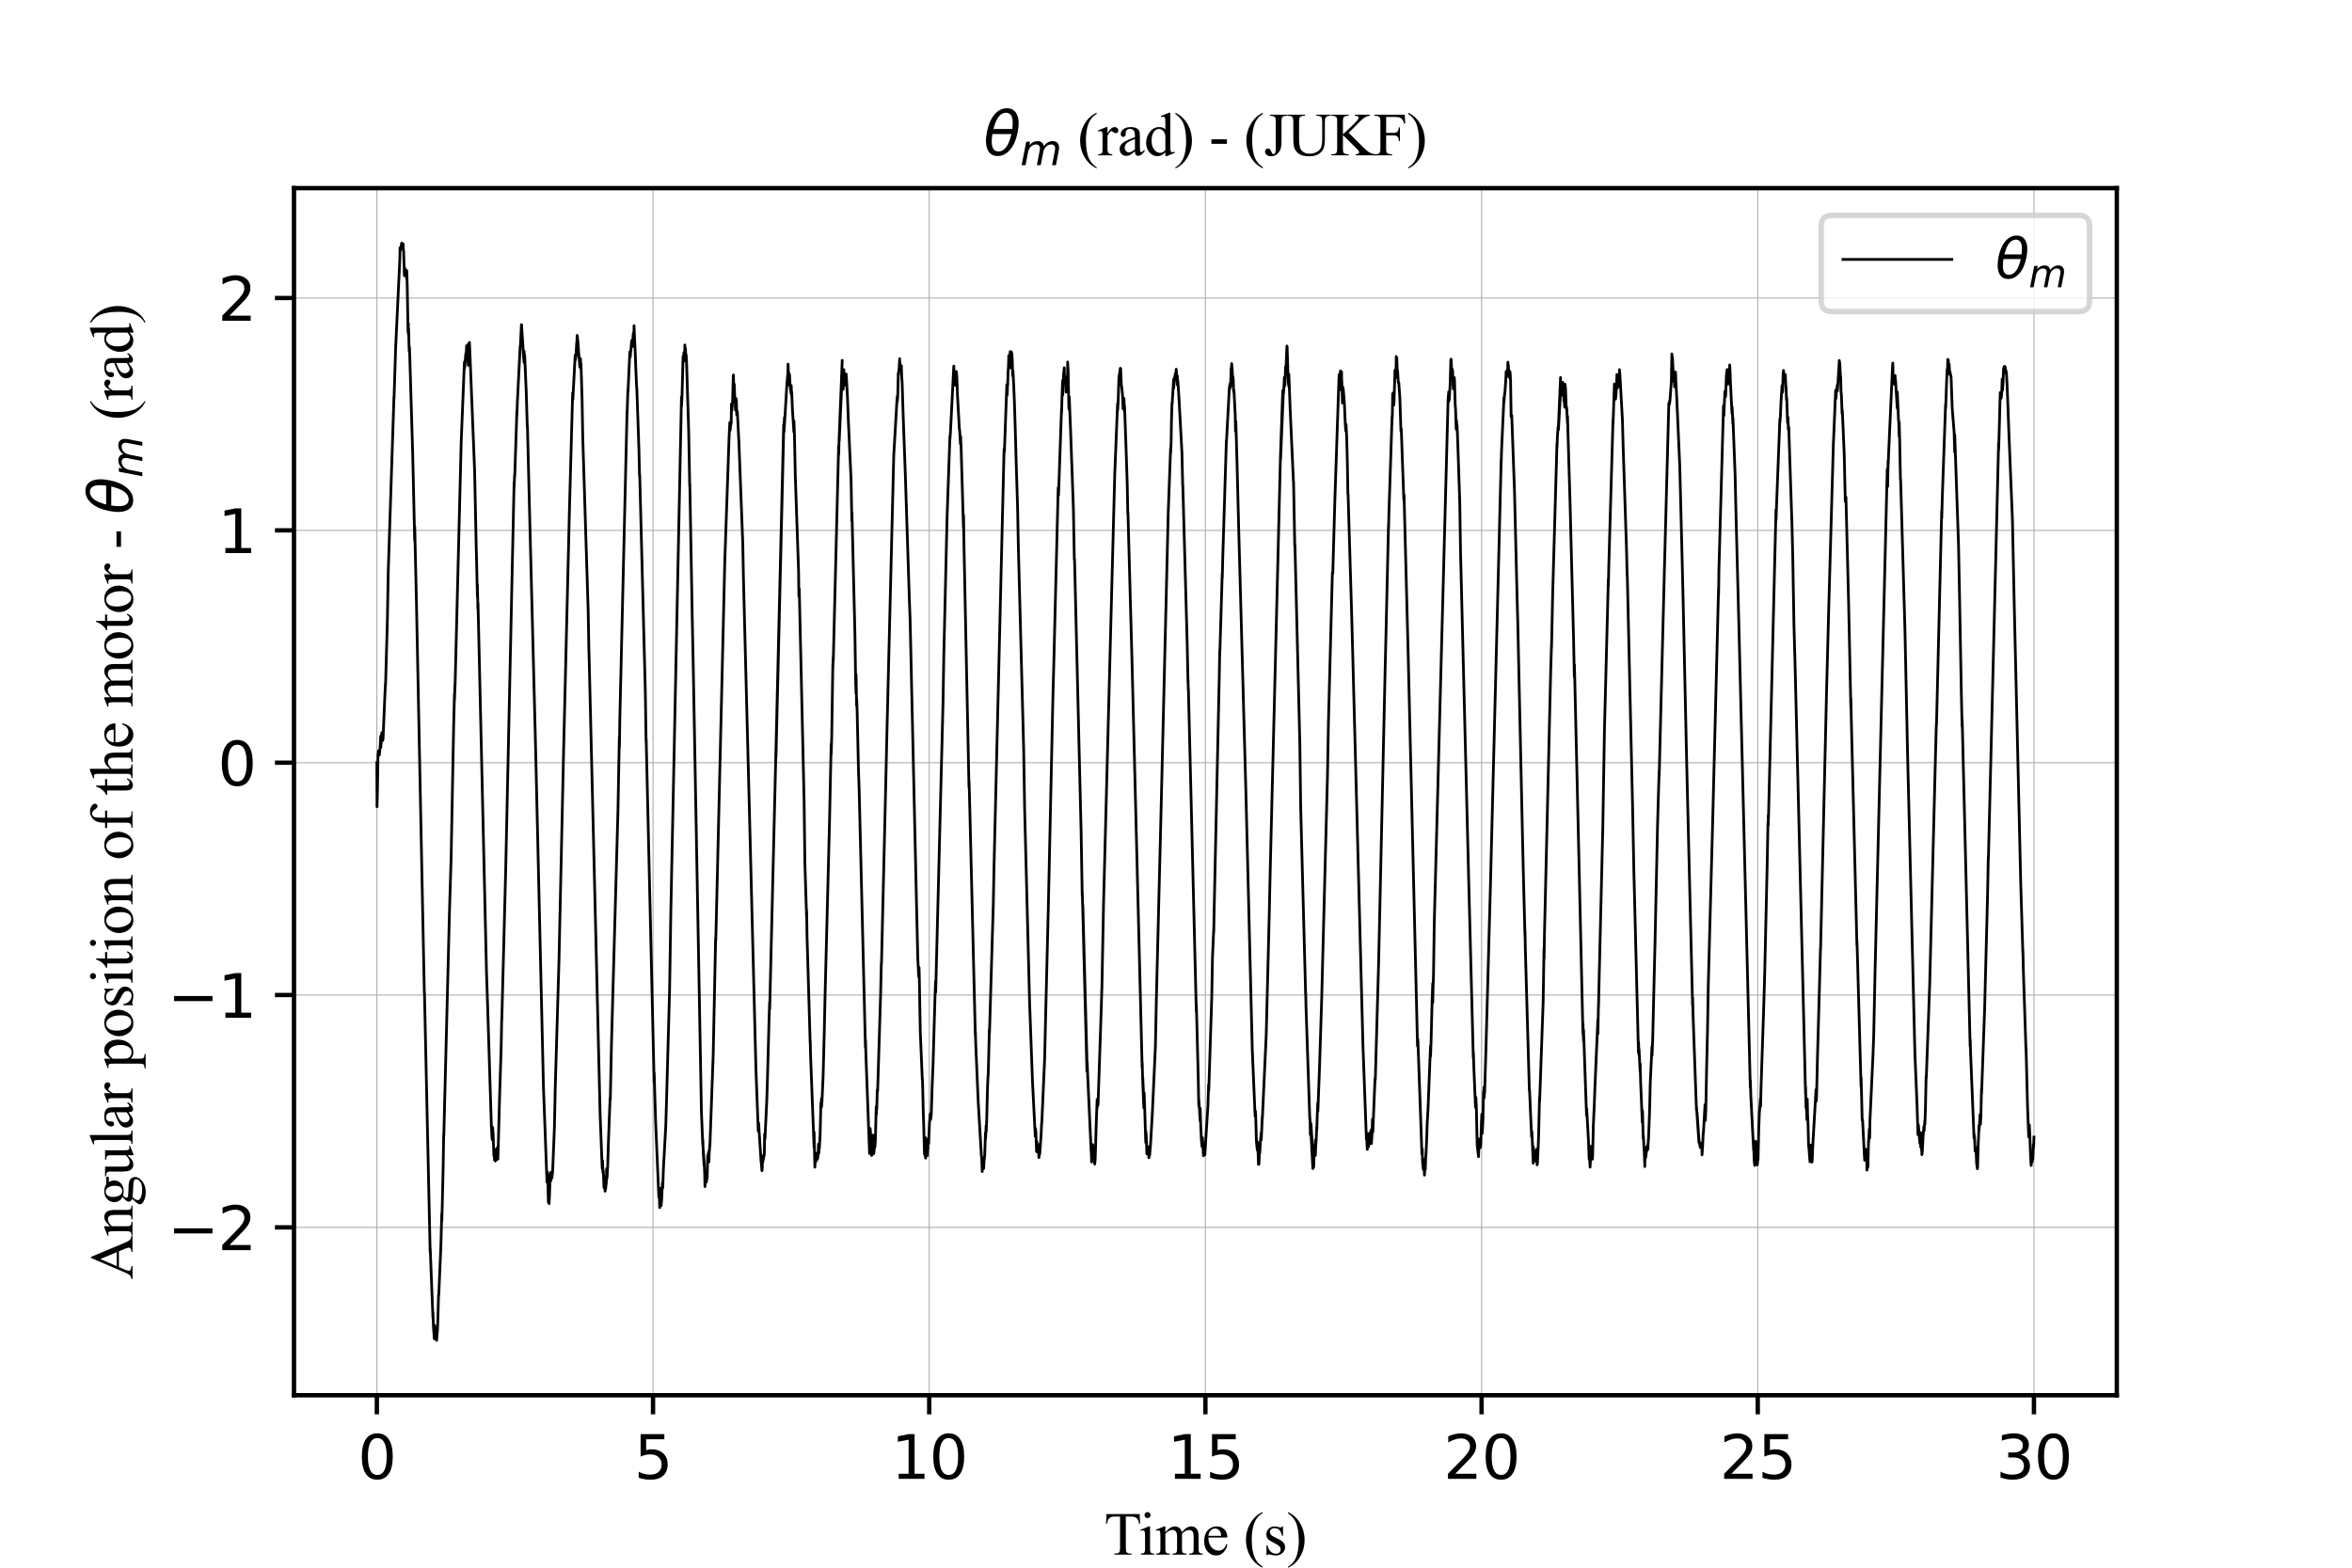 <?xml version="1.0" encoding="utf-8" standalone="no"?>
<!DOCTYPE svg PUBLIC "-//W3C//DTD SVG 1.1//EN"
  "http://www.w3.org/Graphics/SVG/1.1/DTD/svg11.dtd">
<svg xmlns:xlink="http://www.w3.org/1999/xlink" width="432pt" height="288pt" viewBox="0 0 432 288" xmlns="http://www.w3.org/2000/svg" version="1.1">
 <defs>
  <style type="text/css">*{stroke-linejoin: round; stroke-linecap: butt}</style>
 </defs>
 <g id="figure_1">
  <g id="patch_1">
   <path d="M 0 288 
L 432 288 
L 432 0 
L 0 0 
z
" style="fill: #ffffff"/>
  </g>
  <g id="axes_1">
   <g id="patch_2">
    <path d="M 54 256.32 
L 388.8 256.32 
L 388.8 34.56 
L 54 34.56 
z
" style="fill: #ffffff"/>
   </g>
   <g id="matplotlib.axis_1">
    <g id="xtick_1">
     <g id="line2d_1">
      <path d="M 69.218 256.32 
L 69.218 34.56 
" clip-path="url(#p2007213f7b)" style="fill: none; stroke: #b0b0b0; stroke-width: 0.2; stroke-linecap: square"/>
     </g>
     <g id="line2d_2">
      <defs>
       <path id="maff1ef6868" d="M 0 0 
L 0 3.5 
" style="stroke: #000000; stroke-width: 0.8"/>
      </defs>
      <g>
       <use xlink:href="#maff1ef6868" x="69.218" y="256.32" style="stroke: #000000; stroke-width: 0.8"/>
      </g>
     </g>
     <g id="text_1">
      <!-- 0 -->
      <g transform="translate(65.719 271.678) scale(0.11 -0.11)">
       <defs>
        <path id="DejaVuSans-30" d="M 2034 4250 
Q 1547 4250 1301 3770 
Q 1056 3291 1056 2328 
Q 1056 1369 1301 889 
Q 1547 409 2034 409 
Q 2525 409 2770 889 
Q 3016 1369 3016 2328 
Q 3016 3291 2770 3770 
Q 2525 4250 2034 4250 
z
M 2034 4750 
Q 2819 4750 3233 4129 
Q 3647 3509 3647 2328 
Q 3647 1150 3233 529 
Q 2819 -91 2034 -91 
Q 1250 -91 836 529 
Q 422 1150 422 2328 
Q 422 3509 836 4129 
Q 1250 4750 2034 4750 
z
" transform="scale(0.016)"/>
       </defs>
       <use xlink:href="#DejaVuSans-30"/>
      </g>
     </g>
    </g>
    <g id="xtick_2">
     <g id="line2d_3">
      <path d="M 119.945 256.32 
L 119.945 34.56 
" clip-path="url(#p2007213f7b)" style="fill: none; stroke: #b0b0b0; stroke-width: 0.2; stroke-linecap: square"/>
     </g>
     <g id="line2d_4">
      <g>
       <use xlink:href="#maff1ef6868" x="119.945" y="256.32" style="stroke: #000000; stroke-width: 0.8"/>
      </g>
     </g>
     <g id="text_2">
      <!-- 5 -->
      <g transform="translate(116.446 271.678) scale(0.11 -0.11)">
       <defs>
        <path id="DejaVuSans-35" d="M 691 4666 
L 3169 4666 
L 3169 4134 
L 1269 4134 
L 1269 2991 
Q 1406 3038 1543 3061 
Q 1681 3084 1819 3084 
Q 2600 3084 3056 2656 
Q 3513 2228 3513 1497 
Q 3513 744 3044 326 
Q 2575 -91 1722 -91 
Q 1428 -91 1123 -41 
Q 819 9 494 109 
L 494 744 
Q 775 591 1075 516 
Q 1375 441 1709 441 
Q 2250 441 2565 725 
Q 2881 1009 2881 1497 
Q 2881 1984 2565 2268 
Q 2250 2553 1709 2553 
Q 1456 2553 1204 2497 
Q 953 2441 691 2322 
L 691 4666 
z
" transform="scale(0.016)"/>
       </defs>
       <use xlink:href="#DejaVuSans-35"/>
      </g>
     </g>
    </g>
    <g id="xtick_3">
     <g id="line2d_5">
      <path d="M 170.673 256.32 
L 170.673 34.56 
" clip-path="url(#p2007213f7b)" style="fill: none; stroke: #b0b0b0; stroke-width: 0.2; stroke-linecap: square"/>
     </g>
     <g id="line2d_6">
      <g>
       <use xlink:href="#maff1ef6868" x="170.673" y="256.32" style="stroke: #000000; stroke-width: 0.8"/>
      </g>
     </g>
     <g id="text_3">
      <!-- 10 -->
      <g transform="translate(163.674 271.678) scale(0.11 -0.11)">
       <defs>
        <path id="DejaVuSans-31" d="M 794 531 
L 1825 531 
L 1825 4091 
L 703 3866 
L 703 4441 
L 1819 4666 
L 2450 4666 
L 2450 531 
L 3481 531 
L 3481 0 
L 794 0 
L 794 531 
z
" transform="scale(0.016)"/>
       </defs>
       <use xlink:href="#DejaVuSans-31"/>
       <use xlink:href="#DejaVuSans-30" x="63.623"/>
      </g>
     </g>
    </g>
    <g id="xtick_4">
     <g id="line2d_7">
      <path d="M 221.4 256.32 
L 221.4 34.56 
" clip-path="url(#p2007213f7b)" style="fill: none; stroke: #b0b0b0; stroke-width: 0.2; stroke-linecap: square"/>
     </g>
     <g id="line2d_8">
      <g>
       <use xlink:href="#maff1ef6868" x="221.4" y="256.32" style="stroke: #000000; stroke-width: 0.8"/>
      </g>
     </g>
     <g id="text_4">
      <!-- 15 -->
      <g transform="translate(214.401 271.678) scale(0.11 -0.11)">
       <use xlink:href="#DejaVuSans-31"/>
       <use xlink:href="#DejaVuSans-35" x="63.623"/>
      </g>
     </g>
    </g>
    <g id="xtick_5">
     <g id="line2d_9">
      <path d="M 272.127 256.32 
L 272.127 34.56 
" clip-path="url(#p2007213f7b)" style="fill: none; stroke: #b0b0b0; stroke-width: 0.2; stroke-linecap: square"/>
     </g>
     <g id="line2d_10">
      <g>
       <use xlink:href="#maff1ef6868" x="272.127" y="256.32" style="stroke: #000000; stroke-width: 0.8"/>
      </g>
     </g>
     <g id="text_5">
      <!-- 20 -->
      <g transform="translate(265.129 271.678) scale(0.11 -0.11)">
       <defs>
        <path id="DejaVuSans-32" d="M 1228 531 
L 3431 531 
L 3431 0 
L 469 0 
L 469 531 
Q 828 903 1448 1529 
Q 2069 2156 2228 2338 
Q 2531 2678 2651 2914 
Q 2772 3150 2772 3378 
Q 2772 3750 2511 3984 
Q 2250 4219 1831 4219 
Q 1534 4219 1204 4116 
Q 875 4013 500 3803 
L 500 4441 
Q 881 4594 1212 4672 
Q 1544 4750 1819 4750 
Q 2544 4750 2975 4387 
Q 3406 4025 3406 3419 
Q 3406 3131 3298 2873 
Q 3191 2616 2906 2266 
Q 2828 2175 2409 1742 
Q 1991 1309 1228 531 
z
" transform="scale(0.016)"/>
       </defs>
       <use xlink:href="#DejaVuSans-32"/>
       <use xlink:href="#DejaVuSans-30" x="63.623"/>
      </g>
     </g>
    </g>
    <g id="xtick_6">
     <g id="line2d_11">
      <path d="M 322.855 256.32 
L 322.855 34.56 
" clip-path="url(#p2007213f7b)" style="fill: none; stroke: #b0b0b0; stroke-width: 0.2; stroke-linecap: square"/>
     </g>
     <g id="line2d_12">
      <g>
       <use xlink:href="#maff1ef6868" x="322.855" y="256.32" style="stroke: #000000; stroke-width: 0.8"/>
      </g>
     </g>
     <g id="text_6">
      <!-- 25 -->
      <g transform="translate(315.856 271.678) scale(0.11 -0.11)">
       <use xlink:href="#DejaVuSans-32"/>
       <use xlink:href="#DejaVuSans-35" x="63.623"/>
      </g>
     </g>
    </g>
    <g id="xtick_7">
     <g id="line2d_13">
      <path d="M 373.582 256.32 
L 373.582 34.56 
" clip-path="url(#p2007213f7b)" style="fill: none; stroke: #b0b0b0; stroke-width: 0.2; stroke-linecap: square"/>
     </g>
     <g id="line2d_14">
      <g>
       <use xlink:href="#maff1ef6868" x="373.582" y="256.32" style="stroke: #000000; stroke-width: 0.8"/>
      </g>
     </g>
     <g id="text_7">
      <!-- 30 -->
      <g transform="translate(366.583 271.678) scale(0.11 -0.11)">
       <defs>
        <path id="DejaVuSans-33" d="M 2597 2516 
Q 3050 2419 3304 2112 
Q 3559 1806 3559 1356 
Q 3559 666 3084 287 
Q 2609 -91 1734 -91 
Q 1441 -91 1130 -33 
Q 819 25 488 141 
L 488 750 
Q 750 597 1062 519 
Q 1375 441 1716 441 
Q 2309 441 2620 675 
Q 2931 909 2931 1356 
Q 2931 1769 2642 2001 
Q 2353 2234 1838 2234 
L 1294 2234 
L 1294 2753 
L 1863 2753 
Q 2328 2753 2575 2939 
Q 2822 3125 2822 3475 
Q 2822 3834 2567 4026 
Q 2313 4219 1838 4219 
Q 1578 4219 1281 4162 
Q 984 4106 628 3988 
L 628 4550 
Q 988 4650 1302 4700 
Q 1616 4750 1894 4750 
Q 2613 4750 3031 4423 
Q 3450 4097 3450 3541 
Q 3450 3153 3228 2886 
Q 3006 2619 2597 2516 
z
" transform="scale(0.016)"/>
       </defs>
       <use xlink:href="#DejaVuSans-33"/>
       <use xlink:href="#DejaVuSans-30" x="63.623"/>
      </g>
     </g>
    </g>
    <g id="text_8">
     <!-- Time (s) -->
     <g transform="translate(202.807 285.604) scale(0.11 -0.11)">
      <defs>
       <path id="TimesNewRomanPSMT-54" d="M 3703 4238 
L 3750 3244 
L 3631 3244 
Q 3597 3506 3538 3619 
Q 3441 3800 3280 3886 
Q 3119 3972 2856 3972 
L 2259 3972 
L 2259 734 
Q 2259 344 2344 247 
Q 2463 116 2709 116 
L 2856 116 
L 2856 0 
L 1059 0 
L 1059 116 
L 1209 116 
Q 1478 116 1591 278 
Q 1659 378 1659 734 
L 1659 3972 
L 1150 3972 
Q 853 3972 728 3928 
Q 566 3869 450 3700 
Q 334 3531 313 3244 
L 194 3244 
L 244 4238 
L 3703 4238 
z
" transform="scale(0.016)"/>
       <path id="TimesNewRomanPSMT-69" d="M 928 4444 
Q 1059 4444 1151 4351 
Q 1244 4259 1244 4128 
Q 1244 3997 1151 3903 
Q 1059 3809 928 3809 
Q 797 3809 703 3903 
Q 609 3997 609 4128 
Q 609 4259 701 4351 
Q 794 4444 928 4444 
z
M 1188 2947 
L 1188 647 
Q 1188 378 1227 289 
Q 1266 200 1342 156 
Q 1419 113 1622 113 
L 1622 0 
L 231 0 
L 231 113 
Q 441 113 512 153 
Q 584 194 626 287 
Q 669 381 669 647 
L 669 1750 
Q 669 2216 641 2353 
Q 619 2453 572 2492 
Q 525 2531 444 2531 
Q 356 2531 231 2484 
L 188 2597 
L 1050 2947 
L 1188 2947 
z
" transform="scale(0.016)"/>
       <path id="TimesNewRomanPSMT-6d" d="M 1050 2338 
Q 1363 2650 1419 2697 
Q 1559 2816 1721 2881 
Q 1884 2947 2044 2947 
Q 2313 2947 2506 2790 
Q 2700 2634 2766 2338 
Q 3088 2713 3309 2830 
Q 3531 2947 3766 2947 
Q 3994 2947 4170 2830 
Q 4347 2713 4450 2447 
Q 4519 2266 4519 1878 
L 4519 647 
Q 4519 378 4559 278 
Q 4591 209 4675 161 
Q 4759 113 4950 113 
L 4950 0 
L 3538 0 
L 3538 113 
L 3597 113 
Q 3781 113 3884 184 
Q 3956 234 3988 344 
Q 4000 397 4000 647 
L 4000 1878 
Q 4000 2228 3916 2372 
Q 3794 2572 3525 2572 
Q 3359 2572 3192 2489 
Q 3025 2406 2788 2181 
L 2781 2147 
L 2788 2013 
L 2788 647 
Q 2788 353 2820 281 
Q 2853 209 2943 161 
Q 3034 113 3253 113 
L 3253 0 
L 1806 0 
L 1806 113 
Q 2044 113 2133 169 
Q 2222 225 2256 338 
Q 2272 391 2272 647 
L 2272 1878 
Q 2272 2228 2169 2381 
Q 2031 2581 1784 2581 
Q 1616 2581 1450 2491 
Q 1191 2353 1050 2181 
L 1050 647 
Q 1050 366 1089 281 
Q 1128 197 1204 155 
Q 1281 113 1516 113 
L 1516 0 
L 100 0 
L 100 113 
Q 297 113 375 155 
Q 453 197 493 289 
Q 534 381 534 647 
L 534 1741 
Q 534 2213 506 2350 
Q 484 2453 437 2492 
Q 391 2531 309 2531 
Q 222 2531 100 2484 
L 53 2597 
L 916 2947 
L 1050 2947 
L 1050 2338 
z
" transform="scale(0.016)"/>
       <path id="TimesNewRomanPSMT-65" d="M 681 1784 
Q 678 1147 991 784 
Q 1303 422 1725 422 
Q 2006 422 2214 576 
Q 2422 731 2563 1106 
L 2659 1044 
Q 2594 616 2278 264 
Q 1963 -88 1488 -88 
Q 972 -88 605 314 
Q 238 716 238 1394 
Q 238 2128 614 2539 
Q 991 2950 1559 2950 
Q 2041 2950 2350 2633 
Q 2659 2316 2659 1784 
L 681 1784 
z
M 681 1966 
L 2006 1966 
Q 1991 2241 1941 2353 
Q 1863 2528 1708 2628 
Q 1553 2728 1384 2728 
Q 1125 2728 920 2526 
Q 716 2325 681 1966 
z
" transform="scale(0.016)"/>
       <path id="TimesNewRomanPSMT-20" transform="scale(0.016)"/>
       <path id="TimesNewRomanPSMT-28" d="M 1988 -1253 
L 1988 -1369 
Q 1516 -1131 1200 -813 
Q 750 -359 506 256 
Q 263 872 263 1534 
Q 263 2503 741 3301 
Q 1219 4100 1988 4444 
L 1988 4313 
Q 1603 4100 1356 3731 
Q 1109 3363 987 2797 
Q 866 2231 866 1616 
Q 866 947 969 400 
Q 1050 -31 1165 -292 
Q 1281 -553 1476 -793 
Q 1672 -1034 1988 -1253 
z
" transform="scale(0.016)"/>
       <path id="TimesNewRomanPSMT-73" d="M 2050 2947 
L 2050 1972 
L 1947 1972 
Q 1828 2431 1642 2597 
Q 1456 2763 1169 2763 
Q 950 2763 815 2647 
Q 681 2531 681 2391 
Q 681 2216 781 2091 
Q 878 1963 1175 1819 
L 1631 1597 
Q 2266 1288 2266 781 
Q 2266 391 1970 151 
Q 1675 -88 1309 -88 
Q 1047 -88 709 6 
Q 606 38 541 38 
Q 469 38 428 -44 
L 325 -44 
L 325 978 
L 428 978 
Q 516 541 762 319 
Q 1009 97 1316 97 
Q 1531 97 1667 223 
Q 1803 350 1803 528 
Q 1803 744 1651 891 
Q 1500 1038 1047 1263 
Q 594 1488 453 1669 
Q 313 1847 313 2119 
Q 313 2472 555 2709 
Q 797 2947 1181 2947 
Q 1350 2947 1591 2875 
Q 1750 2828 1803 2828 
Q 1853 2828 1881 2850 
Q 1909 2872 1947 2947 
L 2050 2947 
z
" transform="scale(0.016)"/>
       <path id="TimesNewRomanPSMT-29" d="M 144 4313 
L 144 4444 
Q 619 4209 934 3891 
Q 1381 3434 1625 2820 
Q 1869 2206 1869 1541 
Q 1869 572 1392 -226 
Q 916 -1025 144 -1369 
L 144 -1253 
Q 528 -1038 776 -670 
Q 1025 -303 1145 264 
Q 1266 831 1266 1447 
Q 1266 2113 1163 2663 
Q 1084 3094 967 3353 
Q 850 3613 656 3853 
Q 463 4094 144 4313 
z
" transform="scale(0.016)"/>
      </defs>
      <use xlink:href="#TimesNewRomanPSMT-54"/>
      <use xlink:href="#TimesNewRomanPSMT-69" x="57.584"/>
      <use xlink:href="#TimesNewRomanPSMT-6d" x="85.367"/>
      <use xlink:href="#TimesNewRomanPSMT-65" x="163.15"/>
      <use xlink:href="#TimesNewRomanPSMT-20" x="207.535"/>
      <use xlink:href="#TimesNewRomanPSMT-28" x="232.535"/>
      <use xlink:href="#TimesNewRomanPSMT-73" x="265.836"/>
      <use xlink:href="#TimesNewRomanPSMT-29" x="304.752"/>
     </g>
    </g>
   </g>
   <g id="matplotlib.axis_2">
    <g id="ytick_1">
     <g id="line2d_15">
      <path d="M 54 225.479 
L 388.8 225.479 
" clip-path="url(#p2007213f7b)" style="fill: none; stroke: #b0b0b0; stroke-width: 0.2; stroke-linecap: square"/>
     </g>
     <g id="line2d_16">
      <defs>
       <path id="m0b33a995b3" d="M 0 0 
L -3.5 0 
" style="stroke: #000000; stroke-width: 0.8"/>
      </defs>
      <g>
       <use xlink:href="#m0b33a995b3" x="54" y="225.479" style="stroke: #000000; stroke-width: 0.8"/>
      </g>
     </g>
     <g id="text_9">
      <!-- −2 -->
      <g transform="translate(30.784 229.658) scale(0.11 -0.11)">
       <defs>
        <path id="DejaVuSans-2212" d="M 678 2272 
L 4684 2272 
L 4684 1741 
L 678 1741 
L 678 2272 
z
" transform="scale(0.016)"/>
       </defs>
       <use xlink:href="#DejaVuSans-2212"/>
       <use xlink:href="#DejaVuSans-32" x="83.789"/>
      </g>
     </g>
    </g>
    <g id="ytick_2">
     <g id="line2d_17">
      <path d="M 54 182.796 
L 388.8 182.796 
" clip-path="url(#p2007213f7b)" style="fill: none; stroke: #b0b0b0; stroke-width: 0.2; stroke-linecap: square"/>
     </g>
     <g id="line2d_18">
      <g>
       <use xlink:href="#m0b33a995b3" x="54" y="182.796" style="stroke: #000000; stroke-width: 0.8"/>
      </g>
     </g>
     <g id="text_10">
      <!-- −1 -->
      <g transform="translate(30.784 186.975) scale(0.11 -0.11)">
       <use xlink:href="#DejaVuSans-2212"/>
       <use xlink:href="#DejaVuSans-31" x="83.789"/>
      </g>
     </g>
    </g>
    <g id="ytick_3">
     <g id="line2d_19">
      <path d="M 54 140.112 
L 388.8 140.112 
" clip-path="url(#p2007213f7b)" style="fill: none; stroke: #b0b0b0; stroke-width: 0.2; stroke-linecap: square"/>
     </g>
     <g id="line2d_20">
      <g>
       <use xlink:href="#m0b33a995b3" x="54" y="140.112" style="stroke: #000000; stroke-width: 0.8"/>
      </g>
     </g>
     <g id="text_11">
      <!-- 0 -->
      <g transform="translate(40.001 144.292) scale(0.11 -0.11)">
       <use xlink:href="#DejaVuSans-30"/>
      </g>
     </g>
    </g>
    <g id="ytick_4">
     <g id="line2d_21">
      <path d="M 54 97.429 
L 388.8 97.429 
" clip-path="url(#p2007213f7b)" style="fill: none; stroke: #b0b0b0; stroke-width: 0.2; stroke-linecap: square"/>
     </g>
     <g id="line2d_22">
      <g>
       <use xlink:href="#m0b33a995b3" x="54" y="97.429" style="stroke: #000000; stroke-width: 0.8"/>
      </g>
     </g>
     <g id="text_12">
      <!-- 1 -->
      <g transform="translate(40.001 101.609) scale(0.11 -0.11)">
       <use xlink:href="#DejaVuSans-31"/>
      </g>
     </g>
    </g>
    <g id="ytick_5">
     <g id="line2d_23">
      <path d="M 54 54.746 
L 388.8 54.746 
" clip-path="url(#p2007213f7b)" style="fill: none; stroke: #b0b0b0; stroke-width: 0.2; stroke-linecap: square"/>
     </g>
     <g id="line2d_24">
      <g>
       <use xlink:href="#m0b33a995b3" x="54" y="54.746" style="stroke: #000000; stroke-width: 0.8"/>
      </g>
     </g>
     <g id="text_13">
      <!-- 2 -->
      <g transform="translate(40.001 58.925) scale(0.11 -0.11)">
       <use xlink:href="#DejaVuSans-32"/>
      </g>
     </g>
    </g>
    <g id="text_14">
     <!-- Angular position of the motor - $\theta_{m}$ (rad) -->
     <g transform="translate(24.364 235.035) rotate(-90) scale(0.11 -0.11)">
      <defs>
       <path id="TimesNewRomanPSMT-41" d="M 2928 1419 
L 1288 1419 
L 1000 750 
Q 894 503 894 381 
Q 894 284 986 211 
Q 1078 138 1384 116 
L 1384 0 
L 50 0 
L 50 116 
Q 316 163 394 238 
Q 553 388 747 847 
L 2238 4334 
L 2347 4334 
L 3822 809 
Q 4000 384 4145 257 
Q 4291 131 4550 116 
L 4550 0 
L 2878 0 
L 2878 116 
Q 3131 128 3220 200 
Q 3309 272 3309 375 
Q 3309 513 3184 809 
L 2928 1419 
z
M 2841 1650 
L 2122 3363 
L 1384 1650 
L 2841 1650 
z
" transform="scale(0.016)"/>
       <path id="TimesNewRomanPSMT-6e" d="M 1034 2341 
Q 1538 2947 1994 2947 
Q 2228 2947 2397 2830 
Q 2566 2713 2666 2444 
Q 2734 2256 2734 1869 
L 2734 647 
Q 2734 375 2778 278 
Q 2813 200 2889 156 
Q 2966 113 3172 113 
L 3172 0 
L 1756 0 
L 1756 113 
L 1816 113 
Q 2016 113 2095 173 
Q 2175 234 2206 353 
Q 2219 400 2219 647 
L 2219 1819 
Q 2219 2209 2117 2386 
Q 2016 2563 1775 2563 
Q 1403 2563 1034 2156 
L 1034 647 
Q 1034 356 1069 288 
Q 1113 197 1189 155 
Q 1266 113 1500 113 
L 1500 0 
L 84 0 
L 84 113 
L 147 113 
Q 366 113 442 223 
Q 519 334 519 647 
L 519 1709 
Q 519 2225 495 2337 
Q 472 2450 423 2490 
Q 375 2531 294 2531 
Q 206 2531 84 2484 
L 38 2597 
L 900 2947 
L 1034 2947 
L 1034 2341 
z
" transform="scale(0.016)"/>
       <path id="TimesNewRomanPSMT-67" d="M 966 1044 
Q 703 1172 562 1401 
Q 422 1631 422 1909 
Q 422 2334 742 2640 
Q 1063 2947 1563 2947 
Q 1972 2947 2272 2747 
L 2878 2747 
Q 3013 2747 3034 2739 
Q 3056 2731 3066 2713 
Q 3084 2684 3084 2613 
Q 3084 2531 3069 2500 
Q 3059 2484 3036 2475 
Q 3013 2466 2878 2466 
L 2506 2466 
Q 2681 2241 2681 1891 
Q 2681 1491 2375 1206 
Q 2069 922 1553 922 
Q 1341 922 1119 984 
Q 981 866 932 777 
Q 884 688 884 625 
Q 884 572 936 522 
Q 988 472 1138 450 
Q 1225 438 1575 428 
Q 2219 413 2409 384 
Q 2700 344 2873 169 
Q 3047 -6 3047 -263 
Q 3047 -616 2716 -925 
Q 2228 -1381 1444 -1381 
Q 841 -1381 425 -1109 
Q 191 -953 191 -784 
Q 191 -709 225 -634 
Q 278 -519 444 -313 
Q 466 -284 763 25 
Q 600 122 533 198 
Q 466 275 466 372 
Q 466 481 555 628 
Q 644 775 966 1044 
z
M 1509 2797 
Q 1278 2797 1122 2612 
Q 966 2428 966 2047 
Q 966 1553 1178 1281 
Q 1341 1075 1591 1075 
Q 1828 1075 1981 1253 
Q 2134 1431 2134 1813 
Q 2134 2309 1919 2591 
Q 1759 2797 1509 2797 
z
M 934 0 
Q 788 -159 713 -296 
Q 638 -434 638 -550 
Q 638 -700 819 -813 
Q 1131 -1006 1722 -1006 
Q 2284 -1006 2551 -807 
Q 2819 -609 2819 -384 
Q 2819 -222 2659 -153 
Q 2497 -84 2016 -72 
Q 1313 -53 934 0 
z
" transform="scale(0.016)"/>
       <path id="TimesNewRomanPSMT-75" d="M 2709 2863 
L 2709 1128 
Q 2709 631 2732 520 
Q 2756 409 2807 365 
Q 2859 322 2928 322 
Q 3025 322 3147 375 
L 3191 266 
L 2334 -88 
L 2194 -88 
L 2194 519 
Q 1825 119 1631 15 
Q 1438 -88 1222 -88 
Q 981 -88 804 51 
Q 628 191 559 409 
Q 491 628 491 1028 
L 491 2306 
Q 491 2509 447 2587 
Q 403 2666 317 2708 
Q 231 2750 6 2747 
L 6 2863 
L 1009 2863 
L 1009 947 
Q 1009 547 1148 422 
Q 1288 297 1484 297 
Q 1619 297 1789 381 
Q 1959 466 2194 703 
L 2194 2325 
Q 2194 2569 2105 2655 
Q 2016 2741 1734 2747 
L 1734 2863 
L 2709 2863 
z
" transform="scale(0.016)"/>
       <path id="TimesNewRomanPSMT-6c" d="M 1184 4444 
L 1184 647 
Q 1184 378 1223 290 
Q 1263 203 1344 158 
Q 1425 113 1647 113 
L 1647 0 
L 244 0 
L 244 113 
Q 441 113 512 153 
Q 584 194 625 287 
Q 666 381 666 647 
L 666 3247 
Q 666 3731 644 3842 
Q 622 3953 573 3993 
Q 525 4034 450 4034 
Q 369 4034 244 3984 
L 191 4094 
L 1044 4444 
L 1184 4444 
z
" transform="scale(0.016)"/>
       <path id="TimesNewRomanPSMT-61" d="M 1822 413 
Q 1381 72 1269 19 
Q 1100 -59 909 -59 
Q 613 -59 420 144 
Q 228 347 228 678 
Q 228 888 322 1041 
Q 450 1253 767 1440 
Q 1084 1628 1822 1897 
L 1822 2009 
Q 1822 2438 1686 2597 
Q 1550 2756 1291 2756 
Q 1094 2756 978 2650 
Q 859 2544 859 2406 
L 866 2225 
Q 866 2081 792 2003 
Q 719 1925 600 1925 
Q 484 1925 411 2006 
Q 338 2088 338 2228 
Q 338 2497 613 2722 
Q 888 2947 1384 2947 
Q 1766 2947 2009 2819 
Q 2194 2722 2281 2516 
Q 2338 2381 2338 1966 
L 2338 994 
Q 2338 584 2353 492 
Q 2369 400 2405 369 
Q 2441 338 2488 338 
Q 2538 338 2575 359 
Q 2641 400 2828 588 
L 2828 413 
Q 2478 -56 2159 -56 
Q 2006 -56 1915 50 
Q 1825 156 1822 413 
z
M 1822 616 
L 1822 1706 
Q 1350 1519 1213 1441 
Q 966 1303 859 1153 
Q 753 1003 753 825 
Q 753 600 887 451 
Q 1022 303 1197 303 
Q 1434 303 1822 616 
z
" transform="scale(0.016)"/>
       <path id="TimesNewRomanPSMT-72" d="M 1038 2947 
L 1038 2303 
Q 1397 2947 1775 2947 
Q 1947 2947 2059 2842 
Q 2172 2738 2172 2600 
Q 2172 2478 2090 2393 
Q 2009 2309 1897 2309 
Q 1788 2309 1652 2417 
Q 1516 2525 1450 2525 
Q 1394 2525 1328 2463 
Q 1188 2334 1038 2041 
L 1038 669 
Q 1038 431 1097 309 
Q 1138 225 1241 169 
Q 1344 113 1538 113 
L 1538 0 
L 72 0 
L 72 113 
Q 291 113 397 181 
Q 475 231 506 341 
Q 522 394 522 644 
L 522 1753 
Q 522 2253 501 2348 
Q 481 2444 426 2487 
Q 372 2531 291 2531 
Q 194 2531 72 2484 
L 41 2597 
L 906 2947 
L 1038 2947 
z
" transform="scale(0.016)"/>
       <path id="TimesNewRomanPSMT-70" d="M -6 2578 
L 875 2934 
L 994 2934 
L 994 2266 
Q 1216 2644 1439 2795 
Q 1663 2947 1909 2947 
Q 2341 2947 2628 2609 
Q 2981 2197 2981 1534 
Q 2981 794 2556 309 
Q 2206 -88 1675 -88 
Q 1444 -88 1275 -22 
Q 1150 25 994 166 
L 994 -706 
Q 994 -1000 1030 -1079 
Q 1066 -1159 1155 -1206 
Q 1244 -1253 1478 -1253 
L 1478 -1369 
L -22 -1369 
L -22 -1253 
L 56 -1253 
Q 228 -1256 350 -1188 
Q 409 -1153 442 -1076 
Q 475 -1000 475 -688 
L 475 2019 
Q 475 2297 450 2372 
Q 425 2447 370 2484 
Q 316 2522 222 2522 
Q 147 2522 31 2478 
L -6 2578 
z
M 994 2081 
L 994 1013 
Q 994 666 1022 556 
Q 1066 375 1236 237 
Q 1406 100 1666 100 
Q 1978 100 2172 344 
Q 2425 663 2425 1241 
Q 2425 1897 2138 2250 
Q 1938 2494 1663 2494 
Q 1513 2494 1366 2419 
Q 1253 2363 994 2081 
z
" transform="scale(0.016)"/>
       <path id="TimesNewRomanPSMT-6f" d="M 1600 2947 
Q 2250 2947 2644 2453 
Q 2978 2031 2978 1484 
Q 2978 1100 2793 706 
Q 2609 313 2286 112 
Q 1963 -88 1566 -88 
Q 919 -88 538 428 
Q 216 863 216 1403 
Q 216 1797 411 2186 
Q 606 2575 925 2761 
Q 1244 2947 1600 2947 
z
M 1503 2744 
Q 1338 2744 1170 2645 
Q 1003 2547 900 2300 
Q 797 2053 797 1666 
Q 797 1041 1045 587 
Q 1294 134 1700 134 
Q 2003 134 2200 384 
Q 2397 634 2397 1244 
Q 2397 2006 2069 2444 
Q 1847 2744 1503 2744 
z
" transform="scale(0.016)"/>
       <path id="TimesNewRomanPSMT-74" d="M 1031 3803 
L 1031 2863 
L 1700 2863 
L 1700 2644 
L 1031 2644 
L 1031 788 
Q 1031 509 1111 412 
Q 1191 316 1316 316 
Q 1419 316 1516 380 
Q 1613 444 1666 569 
L 1788 569 
Q 1678 263 1478 108 
Q 1278 -47 1066 -47 
Q 922 -47 784 33 
Q 647 113 581 261 
Q 516 409 516 719 
L 516 2644 
L 63 2644 
L 63 2747 
Q 234 2816 414 2980 
Q 594 3144 734 3369 
Q 806 3488 934 3803 
L 1031 3803 
z
" transform="scale(0.016)"/>
       <path id="TimesNewRomanPSMT-66" d="M 1319 2638 
L 1319 756 
Q 1319 356 1406 250 
Q 1522 113 1716 113 
L 1975 113 
L 1975 0 
L 266 0 
L 266 113 
L 394 113 
Q 519 113 622 175 
Q 725 238 764 344 
Q 803 450 803 756 
L 803 2638 
L 247 2638 
L 247 2863 
L 803 2863 
L 803 3050 
Q 803 3478 940 3775 
Q 1078 4072 1361 4255 
Q 1644 4438 1997 4438 
Q 2325 4438 2600 4225 
Q 2781 4084 2781 3909 
Q 2781 3816 2700 3733 
Q 2619 3650 2525 3650 
Q 2453 3650 2373 3701 
Q 2294 3753 2178 3923 
Q 2063 4094 1966 4153 
Q 1869 4213 1750 4213 
Q 1606 4213 1506 4136 
Q 1406 4059 1362 3898 
Q 1319 3738 1319 3069 
L 1319 2863 
L 2056 2863 
L 2056 2638 
L 1319 2638 
z
" transform="scale(0.016)"/>
       <path id="TimesNewRomanPSMT-68" d="M 1041 4444 
L 1041 2350 
Q 1388 2731 1591 2839 
Q 1794 2947 1997 2947 
Q 2241 2947 2416 2812 
Q 2591 2678 2675 2391 
Q 2734 2191 2734 1659 
L 2734 647 
Q 2734 375 2778 275 
Q 2809 200 2884 156 
Q 2959 113 3159 113 
L 3159 0 
L 1753 0 
L 1753 113 
L 1819 113 
Q 2019 113 2097 173 
Q 2175 234 2206 353 
Q 2216 403 2216 647 
L 2216 1659 
Q 2216 2128 2167 2275 
Q 2119 2422 2012 2495 
Q 1906 2569 1756 2569 
Q 1603 2569 1437 2487 
Q 1272 2406 1041 2159 
L 1041 647 
Q 1041 353 1073 281 
Q 1106 209 1195 161 
Q 1284 113 1503 113 
L 1503 0 
L 84 0 
L 84 113 
Q 275 113 384 172 
Q 447 203 484 290 
Q 522 378 522 647 
L 522 3238 
Q 522 3728 498 3840 
Q 475 3953 426 3993 
Q 378 4034 297 4034 
Q 231 4034 84 3984 
L 41 4094 
L 897 4444 
L 1041 4444 
z
" transform="scale(0.016)"/>
       <path id="TimesNewRomanPSMT-2d" d="M 259 1672 
L 1875 1672 
L 1875 1200 
L 259 1200 
L 259 1672 
z
" transform="scale(0.016)"/>
       <path id="DejaVuSans-Oblique-3b8" d="M 2913 2219 
L 925 2219 
Q 791 1284 928 888 
Q 1100 400 1566 400 
Q 2034 400 2391 891 
Q 2703 1322 2913 2219 
z
M 3009 2750 
Q 3094 3638 2984 3950 
Q 2813 4444 2353 4444 
Q 1875 4444 1525 3956 
Q 1250 3563 1034 2750 
L 3009 2750 
z
M 2444 4913 
Q 3194 4913 3494 4250 
Q 3794 3591 3566 2422 
Q 3341 1256 2781 594 
Q 2225 -72 1475 -72 
Q 722 -72 425 594 
Q 128 1256 353 2422 
Q 581 3591 1134 4250 
Q 1691 4913 2444 4913 
z
" transform="scale(0.016)"/>
       <path id="DejaVuSans-Oblique-6d" d="M 5747 2113 
L 5338 0 
L 4763 0 
L 5166 2094 
Q 5191 2228 5203 2325 
Q 5216 2422 5216 2491 
Q 5216 2772 5059 2928 
Q 4903 3084 4622 3084 
Q 4203 3084 3875 2770 
Q 3547 2456 3450 1953 
L 3066 0 
L 2491 0 
L 2900 2094 
Q 2925 2209 2937 2307 
Q 2950 2406 2950 2484 
Q 2950 2769 2794 2926 
Q 2638 3084 2363 3084 
Q 1938 3084 1609 2770 
Q 1281 2456 1184 1953 
L 800 0 
L 225 0 
L 909 3500 
L 1484 3500 
L 1375 2956 
Q 1609 3263 1923 3423 
Q 2238 3584 2597 3584 
Q 2978 3584 3223 3384 
Q 3469 3184 3519 2828 
Q 3781 3197 4126 3390 
Q 4472 3584 4856 3584 
Q 5306 3584 5551 3325 
Q 5797 3066 5797 2591 
Q 5797 2488 5784 2364 
Q 5772 2241 5747 2113 
z
" transform="scale(0.016)"/>
       <path id="TimesNewRomanPSMT-64" d="M 2222 322 
Q 2013 103 1813 7 
Q 1613 -88 1381 -88 
Q 913 -88 563 304 
Q 213 697 213 1313 
Q 213 1928 600 2439 
Q 988 2950 1597 2950 
Q 1975 2950 2222 2709 
L 2222 3238 
Q 2222 3728 2198 3840 
Q 2175 3953 2125 3993 
Q 2075 4034 2000 4034 
Q 1919 4034 1784 3984 
L 1744 4094 
L 2597 4444 
L 2738 4444 
L 2738 1134 
Q 2738 631 2761 520 
Q 2784 409 2836 365 
Q 2888 322 2956 322 
Q 3041 322 3181 375 
L 3216 266 
L 2366 -88 
L 2222 -88 
L 2222 322 
z
M 2222 541 
L 2222 2016 
Q 2203 2228 2109 2403 
Q 2016 2578 1861 2667 
Q 1706 2756 1559 2756 
Q 1284 2756 1069 2509 
Q 784 2184 784 1559 
Q 784 928 1059 592 
Q 1334 256 1672 256 
Q 1956 256 2222 541 
z
" transform="scale(0.016)"/>
      </defs>
      <use xlink:href="#TimesNewRomanPSMT-41" transform="translate(0 0.234)"/>
      <use xlink:href="#TimesNewRomanPSMT-6e" transform="translate(72.217 0.234)"/>
      <use xlink:href="#TimesNewRomanPSMT-67" transform="translate(122.217 0.234)"/>
      <use xlink:href="#TimesNewRomanPSMT-75" transform="translate(172.217 0.234)"/>
      <use xlink:href="#TimesNewRomanPSMT-6c" transform="translate(222.217 0.234)"/>
      <use xlink:href="#TimesNewRomanPSMT-61" transform="translate(250 0.234)"/>
      <use xlink:href="#TimesNewRomanPSMT-72" transform="translate(294.385 0.234)"/>
      <use xlink:href="#TimesNewRomanPSMT-20" transform="translate(327.686 0.234)"/>
      <use xlink:href="#TimesNewRomanPSMT-70" transform="translate(352.686 0.234)"/>
      <use xlink:href="#TimesNewRomanPSMT-6f" transform="translate(402.686 0.234)"/>
      <use xlink:href="#TimesNewRomanPSMT-73" transform="translate(452.686 0.234)"/>
      <use xlink:href="#TimesNewRomanPSMT-69" transform="translate(491.602 0.234)"/>
      <use xlink:href="#TimesNewRomanPSMT-74" transform="translate(519.385 0.234)"/>
      <use xlink:href="#TimesNewRomanPSMT-69" transform="translate(547.168 0.234)"/>
      <use xlink:href="#TimesNewRomanPSMT-6f" transform="translate(574.951 0.234)"/>
      <use xlink:href="#TimesNewRomanPSMT-6e" transform="translate(624.951 0.234)"/>
      <use xlink:href="#TimesNewRomanPSMT-20" transform="translate(674.951 0.234)"/>
      <use xlink:href="#TimesNewRomanPSMT-6f" transform="translate(699.951 0.234)"/>
      <use xlink:href="#TimesNewRomanPSMT-66" transform="translate(749.951 0.234)"/>
      <use xlink:href="#TimesNewRomanPSMT-20" transform="translate(783.252 0.234)"/>
      <use xlink:href="#TimesNewRomanPSMT-74" transform="translate(808.252 0.234)"/>
      <use xlink:href="#TimesNewRomanPSMT-68" transform="translate(836.035 0.234)"/>
      <use xlink:href="#TimesNewRomanPSMT-65" transform="translate(886.035 0.234)"/>
      <use xlink:href="#TimesNewRomanPSMT-20" transform="translate(930.42 0.234)"/>
      <use xlink:href="#TimesNewRomanPSMT-6d" transform="translate(955.42 0.234)"/>
      <use xlink:href="#TimesNewRomanPSMT-6f" transform="translate(1033.203 0.234)"/>
      <use xlink:href="#TimesNewRomanPSMT-74" transform="translate(1083.203 0.234)"/>
      <use xlink:href="#TimesNewRomanPSMT-6f" transform="translate(1110.986 0.234)"/>
      <use xlink:href="#TimesNewRomanPSMT-72" transform="translate(1160.986 0.234)"/>
      <use xlink:href="#TimesNewRomanPSMT-20" transform="translate(1194.287 0.234)"/>
      <use xlink:href="#TimesNewRomanPSMT-2d" transform="translate(1219.287 0.234)"/>
      <use xlink:href="#TimesNewRomanPSMT-20" transform="translate(1252.588 0.234)"/>
      <use xlink:href="#DejaVuSans-Oblique-3b8" transform="translate(1277.588 0.234)"/>
      <use xlink:href="#DejaVuSans-Oblique-6d" transform="translate(1338.77 -16.172) scale(0.7)"/>
      <use xlink:href="#TimesNewRomanPSMT-20" transform="translate(1409.692 0.234)"/>
      <use xlink:href="#TimesNewRomanPSMT-28" transform="translate(1434.692 0.234)"/>
      <use xlink:href="#TimesNewRomanPSMT-72" transform="translate(1467.993 0.234)"/>
      <use xlink:href="#TimesNewRomanPSMT-61" transform="translate(1501.294 0.234)"/>
      <use xlink:href="#TimesNewRomanPSMT-64" transform="translate(1545.679 0.234)"/>
      <use xlink:href="#TimesNewRomanPSMT-29" transform="translate(1595.679 0.234)"/>
     </g>
    </g>
   </g>
   <g id="line2d_25">
    <path d="M 69.218 140.112 
L 69.249 148.199 
L 69.32 145.501 
L 69.431 138.523 
L 69.472 138.477 
L 69.523 137.938 
L 69.583 138.336 
L 69.624 138.214 
L 69.634 138.452 
L 69.675 138.303 
L 69.685 138.701 
L 69.766 137.688 
L 69.827 137.215 
L 69.928 135.22 
L 69.939 137.319 
L 70.04 136.026 
L 70.131 134.598 
L 70.233 134.812 
L 70.294 136.036 
L 70.283 134.742 
L 70.354 135.767 
L 70.689 127.801 
L 70.791 125.616 
L 70.811 125.98 
L 71.146 114.119 
L 71.308 105.046 
L 72.363 72.874 
L 72.373 73.165 
L 72.414 71.944 
L 72.678 63.718 
L 73.418 48.035 
L 73.429 47.925 
L 73.479 45.51 
L 73.54 45.965 
L 73.784 44.64 
L 73.845 45.204 
L 73.895 44.893 
L 73.936 44.924 
L 73.987 45.662 
L 74.037 45.04 
L 74.047 44.813 
L 74.098 46.021 
L 74.139 46.212 
L 74.271 50.5 
L 74.291 50.658 
L 74.301 49.896 
L 74.342 50.245 
L 74.352 49.24 
L 74.453 49.884 
L 74.595 50.767 
L 74.707 49.701 
L 74.697 51.226 
L 74.717 49.887 
L 74.798 52.581 
L 74.95 60.987 
L 75.011 59.421 
L 75.001 61.363 
L 75.052 60.393 
L 75.153 64.479 
L 75.184 64.236 
L 75.214 63.772 
L 75.813 83.828 
L 76.168 99.322 
L 76.178 96.79 
L 76.269 101.018 
L 76.482 110.366 
L 77.791 175.206 
L 77.943 182.516 
L 77.964 182.449 
L 79.009 230.021 
L 79.019 229.319 
L 79.516 242.089 
L 79.526 241.088 
L 79.607 243.655 
L 79.769 245.944 
L 79.82 245.299 
L 79.83 243.475 
L 79.932 245.003 
L 79.972 245.033 
L 79.983 245.591 
L 80.064 244.052 
L 80.074 244.03 
L 80.185 246.24 
L 80.196 246.171 
L 80.358 244.239 
L 80.429 242.235 
L 80.551 237.839 
L 80.591 237.928 
L 80.987 228.647 
L 81.139 222.985 
L 81.149 224.247 
L 81.23 221.531 
L 81.393 214.528 
L 81.494 208.349 
L 81.514 208.747 
L 82.559 167.322 
L 82.854 157.824 
L 83.32 133.542 
L 83.473 127.383 
L 83.483 128.566 
L 83.564 125.86 
L 83.584 126.06 
L 84.71 81.175 
L 85.299 66.508 
L 85.309 67.756 
L 85.4 66.989 
L 85.532 65.133 
L 85.552 64.983 
L 85.563 65.898 
L 85.654 64.611 
L 85.705 63.508 
L 85.765 64.185 
L 85.806 64.199 
L 85.928 66.135 
L 85.958 66.271 
L 86.009 67.109 
L 86.019 63.201 
L 86.121 64.253 
L 86.161 64.655 
L 86.171 63.94 
L 86.212 64.411 
L 86.222 62.907 
L 86.313 64.922 
L 86.547 70.783 
L 87.176 86.538 
L 87.48 101.089 
L 87.531 102.727 
L 87.683 109.586 
L 87.693 107.454 
L 87.774 111.877 
L 87.795 110.752 
L 89.357 178.616 
L 89.529 183.704 
L 90.27 207.421 
L 90.28 206.957 
L 90.341 208.644 
L 90.422 209.401 
L 90.483 207.116 
L 90.544 207.995 
L 90.574 208.342 
L 90.706 212.23 
L 90.727 212.353 
L 90.737 211.024 
L 90.828 213.1 
L 90.838 211.961 
L 90.879 212.027 
L 90.99 213.289 
L 91 213.256 
L 91.031 213.133 
L 91.153 211.483 
L 91.183 211.212 
L 91.193 212.158 
L 91.285 211.029 
L 91.295 211.39 
L 91.335 210.838 
L 91.345 212.978 
L 91.447 212.944 
L 91.538 209.754 
L 91.772 201.14 
L 92.045 192.624 
L 92.147 187.257 
L 92.167 187.402 
L 92.888 159.673 
L 94.277 95.453 
L 94.43 88.532 
L 94.44 89.225 
L 94.521 87.253 
L 94.541 87.584 
L 94.937 75.566 
L 94.947 76.238 
L 95.018 74.013 
L 95.546 63.571 
L 95.556 63.633 
L 95.596 63.317 
L 95.769 59.64 
L 95.799 59.648 
L 95.972 62.482 
L 96.002 62.704 
L 96.124 65.064 
L 96.256 66.564 
L 96.266 64.537 
L 96.357 66.738 
L 96.367 65.21 
L 96.662 72.173 
L 96.844 78.435 
L 96.875 78.262 
L 97.25 93.372 
L 98.285 133.821 
L 98.417 139.188 
L 99.817 199.692 
L 100.466 217.187 
L 100.476 215.22 
L 100.578 216.148 
L 100.618 216.532 
L 100.72 220.858 
L 100.74 220.078 
L 100.821 220.513 
L 100.862 221.107 
L 100.913 219.776 
L 100.923 219.754 
L 101.065 215.481 
L 101.075 215.42 
L 101.187 216.918 
L 101.197 216.819 
L 101.379 215.667 
L 101.389 216.35 
L 101.471 215.075 
L 101.491 215.508 
L 101.836 207.03 
L 101.978 200.073 
L 102.668 176.493 
L 103.53 137.45 
L 104.524 96.461 
L 104.595 93.474 
L 105.184 72.14 
L 105.214 73.4 
L 105.64 65.29 
L 105.701 66.106 
L 105.691 65.148 
L 105.762 65.728 
L 105.793 65.509 
L 105.914 63.006 
L 105.945 62.959 
L 106.006 61.614 
L 106.066 61.969 
L 106.127 62.575 
L 106.148 62.68 
L 106.269 64.554 
L 106.503 67.451 
L 106.604 67.059 
L 106.614 65.874 
L 106.706 67.751 
L 106.716 66.907 
L 106.909 73.164 
L 107.04 80.447 
L 108.025 111.972 
L 108.177 120.047 
L 108.187 119.934 
L 108.207 120.822 
L 110.226 204.759 
L 110.612 214.683 
L 110.662 213.65 
L 110.673 213.259 
L 110.733 215.181 
L 110.764 215.477 
L 110.774 214.925 
L 110.815 215.265 
L 110.936 218.153 
L 110.967 218.229 
L 111.068 216.183 
L 111.088 217.444 
L 111.119 217.377 
L 111.129 218.837 
L 111.231 218.382 
L 111.373 217.155 
L 111.423 214.682 
L 111.484 216.492 
L 111.626 214.01 
L 111.748 209.913 
L 111.931 204.948 
L 112.062 201.706 
L 112.093 202.027 
L 112.316 191.556 
L 113.503 148.911 
L 113.757 135.376 
L 113.767 137.305 
L 113.848 132.012 
L 115.177 75.43 
L 115.187 75.818 
L 115.228 74.667 
L 115.329 71.556 
L 115.35 71.942 
L 115.684 64.648 
L 115.735 64.795 
L 115.745 65.618 
L 115.837 64.668 
L 115.887 64.267 
L 116.009 62.63 
L 116.039 62.549 
L 116.1 63.702 
L 116.161 63.486 
L 116.192 63.527 
L 116.303 61.345 
L 116.344 61.602 
L 116.395 62.429 
L 116.405 60.981 
L 116.445 61.378 
L 116.455 59.836 
L 116.547 62.022 
L 116.668 64.63 
L 116.8 68.174 
L 116.932 71.187 
L 116.963 71.182 
L 117.358 82.759 
L 117.46 87.292 
L 117.5 87.272 
L 118.525 126.923 
L 118.667 136.154 
L 118.687 135.872 
L 120.148 198.862 
L 120.159 197.106 
L 120.25 200.484 
L 120.422 206.092 
L 121.011 219.965 
L 121.051 219.333 
L 121.112 220.006 
L 121.163 221.846 
L 121.173 219.897 
L 121.214 220.05 
L 121.224 219.994 
L 121.264 220.108 
L 121.325 218.298 
L 121.366 218.322 
L 121.427 221.506 
L 121.488 220.768 
L 121.518 220.635 
L 121.67 217.272 
L 121.68 217.62 
L 121.731 218.216 
L 121.843 214.848 
L 122.279 207.03 
L 122.411 202.66 
L 122.989 181.731 
L 123.212 167.583 
L 125.17 72.924 
L 125.181 74.607 
L 125.272 72.64 
L 125.465 65.438 
L 125.485 66.37 
L 125.627 64.747 
L 125.688 66.318 
L 125.728 66.226 
L 125.789 63.368 
L 125.84 64.649 
L 125.881 64.895 
L 125.891 63.963 
L 125.982 65.632 
L 126.043 65.21 
L 126.033 65.966 
L 126.073 65.676 
L 126.134 67.484 
L 126.256 71.624 
L 126.489 79.058 
L 126.682 89.286 
L 126.702 88.934 
L 127.149 113.523 
L 127.331 122.43 
L 128.833 204.223 
L 129.076 210.272 
L 129.087 209.365 
L 129.168 211.724 
L 129.33 214.146 
L 129.188 211.398 
L 129.36 213.799 
L 129.431 215.631 
L 129.482 217.986 
L 129.533 216.839 
L 129.543 215.563 
L 129.634 216.948 
L 129.736 217.171 
L 129.858 216.435 
L 129.888 216.28 
L 129.989 212.285 
L 130.01 213.177 
L 130.142 211.661 
L 130.05 213.207 
L 130.192 211.971 
L 130.203 213.462 
L 130.294 211.083 
L 130.304 211.389 
L 130.345 210.524 
L 130.385 210.625 
L 130.994 193.85 
L 131.44 172.4 
L 131.471 172.766 
L 133.124 103.194 
L 133.906 80.533 
L 134.048 77.608 
L 134.098 78.328 
L 134.109 79.06 
L 134.2 78.082 
L 134.21 78.193 
L 134.251 77.664 
L 134.281 77.868 
L 134.301 77.627 
L 134.352 74.227 
L 134.413 75.487 
L 134.555 73.741 
L 134.687 68.938 
L 134.707 68.889 
L 134.768 70.88 
L 134.819 70.543 
L 134.859 70.574 
L 134.981 73.537 
L 135.011 73.66 
L 135.022 73.189 
L 135.082 75.181 
L 135.113 75.374 
L 135.174 73.201 
L 135.235 73.44 
L 135.265 73.742 
L 135.316 76.232 
L 135.377 75.699 
L 135.427 75.576 
L 135.722 81.333 
L 135.854 84.794 
L 136.432 99.898 
L 136.554 106.372 
L 137.741 152.727 
L 138.846 196.464 
L 139.273 207.785 
L 139.303 206.586 
L 139.333 206.303 
L 139.8 213.492 
L 139.831 213.591 
L 139.942 215.066 
L 139.962 215.044 
L 139.983 215.008 
L 140.084 212.345 
L 140.094 213.483 
L 140.389 212.055 
L 140.439 208.34 
L 140.5 209.26 
L 140.845 202.013 
L 140.977 197.622 
L 141.251 187.453 
L 141.352 184.123 
L 141.373 185.405 
L 142.509 138.285 
L 143.939 78.013 
L 142.529 139.139 
L 143.95 78.802 
L 144.092 76.665 
L 144 79.331 
L 144.102 77.754 
L 144.548 70.343 
L 144.7 68.718 
L 144.751 66.888 
L 144.812 68.432 
L 144.853 68.354 
L 144.984 70.725 
L 145.005 70.76 
L 145.015 68.793 
L 145.106 70.659 
L 145.228 71.686 
L 145.309 72.304 
L 145.319 70.797 
L 145.411 72.781 
L 145.421 72.048 
L 145.532 74.939 
L 145.816 79.371 
L 145.827 77.322 
L 145.918 79.91 
L 146.08 87.597 
L 146.679 105.003 
L 146.729 109.497 
L 146.8 108.143 
L 147.693 147.113 
L 147.835 158.556 
L 148.15 168.501 
L 148.16 167.238 
L 148.231 171.988 
L 148.809 191.669 
L 148.819 191.264 
L 148.87 193.568 
L 149.519 210.761 
L 149.53 207.983 
L 149.621 212.47 
L 149.672 214.425 
L 149.733 212.756 
L 149.773 213.093 
L 149.885 211.842 
L 149.875 213.383 
L 149.895 211.886 
L 150.138 212.968 
L 150.199 212.673 
L 150.28 211.804 
L 150.331 210.177 
L 150.382 211.444 
L 150.392 211.9 
L 150.463 210.601 
L 150.493 210.954 
L 150.635 208.399 
L 150.777 202.599 
L 150.798 203.095 
L 150.889 201.828 
L 150.899 203.345 
L 150.991 202.059 
L 151.183 197.72 
L 151.396 189.633 
L 151.538 183.132 
L 152.36 150.959 
L 152.665 136.636 
L 152.675 138.535 
L 152.766 135.239 
L 152.969 122.078 
L 152.979 122.581 
L 153.02 120.83 
L 153.05 121.441 
L 154.034 81.983 
L 154.044 83.488 
L 154.125 80.585 
L 154.694 66.197 
L 154.146 80.955 
L 154.724 68.101 
L 154.744 67.911 
L 154.856 71.537 
L 154.876 71.401 
L 154.897 71.273 
L 154.998 67.896 
L 155.018 69.325 
L 155.049 69.268 
L 155.099 68.814 
L 155.14 69.797 
L 155.16 69.727 
L 155.201 69.809 
L 155.252 70.75 
L 155.262 68.694 
L 155.292 68.835 
L 155.302 68.888 
L 155.404 70.55 
L 155.414 68.716 
L 155.515 70.255 
L 155.678 73.461 
L 155.83 77.533 
L 156.317 88.075 
L 156.459 95.658 
L 156.479 94.104 
L 157.027 116.458 
L 157.169 125.809 
L 157.189 125.676 
L 157.23 127.388 
L 157.24 123.928 
L 157.331 129.604 
L 157.342 128.273 
L 157.433 130.625 
L 157.687 141.779 
L 157.798 144.836 
L 158.955 192.46 
L 158.965 191.052 
L 159.046 193.856 
L 159.716 211.906 
L 159.777 207.272 
L 159.837 207.409 
L 159.969 209.216 
L 160.071 212.261 
L 160.101 211.08 
L 160.121 211.122 
L 160.172 212.199 
L 160.213 209.546 
L 160.223 209.539 
L 160.324 208.53 
L 160.436 211.705 
L 160.456 211.561 
L 160.487 211.929 
L 160.679 209.995 
L 160.69 210.722 
L 160.781 209.65 
L 160.933 203.405 
L 160.994 204.65 
L 160.984 203.146 
L 161.035 203.766 
L 161.136 200.202 
L 161.166 200.218 
L 161.197 200.42 
L 161.745 182.717 
L 161.877 176.874 
L 161.907 176.999 
L 162.759 141.096 
L 162.891 135.23 
L 164.159 83.638 
L 164.454 78.6 
L 164.788 72.822 
L 164.799 73.8 
L 164.89 72.961 
L 164.991 68.515 
L 165.012 68.951 
L 165.143 67.653 
L 165.245 65.902 
L 165.255 66.702 
L 165.296 66.733 
L 165.346 67.756 
L 165.407 67.354 
L 165.499 67.646 
L 165.559 67.192 
L 165.62 69.29 
L 165.701 70.312 
L 165.833 74.628 
L 165.975 78.764 
L 166.28 87.036 
L 167.02 110.012 
L 167.162 113.783 
L 168.339 166.068 
L 168.573 176.039 
L 168.745 179.455 
L 168.806 177.74 
L 168.847 179.225 
L 169.029 189.413 
L 169.405 198.427 
L 169.415 198.054 
L 169.455 199.026 
L 169.587 204.516 
L 169.658 206.535 
L 169.79 211.778 
L 169.81 212.047 
L 169.821 210.617 
L 169.912 212.316 
L 169.922 211.923 
L 170.013 212.756 
L 170.023 209.025 
L 170.125 209.384 
L 170.165 209.587 
L 170.287 212.011 
L 170.318 212.018 
L 170.328 212.3 
L 170.389 211.145 
L 170.419 211.061 
L 170.47 209.377 
L 170.531 210.168 
L 170.571 209.906 
L 170.703 206.558 
L 170.825 204.705 
L 170.926 205.175 
L 170.937 205.675 
L 171.018 204.345 
L 171.038 205.03 
L 171.231 199.032 
L 171.373 195.64 
L 171.738 183.026 
L 171.839 180.255 
L 171.86 182.305 
L 173.209 129.078 
L 173.361 120.077 
L 173.95 95.087 
L 174.477 80.118 
L 174.487 80.617 
L 174.569 79.471 
L 175.187 67.245 
L 175.299 70.154 
L 175.319 70.112 
L 175.39 69.909 
L 175.441 70.772 
L 175.451 69.23 
L 175.492 69.328 
L 175.593 69.571 
L 175.603 68.436 
L 175.654 68.244 
L 175.745 69.252 
L 175.867 72.748 
L 176.222 79.004 
L 176.263 78.98 
L 176.405 81.548 
L 176.466 80.244 
L 176.456 81.603 
L 176.506 81.384 
L 176.963 96.947 
L 176.973 94.595 
L 177.054 99.967 
L 177.419 117.81 
L 177.977 144.606 
L 177.988 143.529 
L 178.069 146.221 
L 179.144 190.349 
L 179.154 189.579 
L 179.225 191.998 
L 179.672 202.424 
L 180.26 212.448 
L 180.27 212.395 
L 180.311 212.599 
L 180.412 215.223 
L 180.423 213.332 
L 180.463 213.355 
L 180.575 214.643 
L 180.565 213.062 
L 180.585 214.612 
L 180.615 214.502 
L 180.666 212.774 
L 180.676 214.657 
L 180.727 213.375 
L 180.869 212.231 
L 181.001 208.113 
L 181.031 209.2 
L 181.123 206.783 
L 181.133 207.969 
L 181.224 206.015 
L 181.376 199.861 
L 181.478 197.521 
L 181.508 197.539 
L 181.721 189.094 
L 181.741 189.801 
L 182.441 166.147 
L 182.573 159.297 
L 184.42 82.536 
L 184.471 82.942 
L 184.481 83.024 
L 184.501 82.465 
L 184.927 70.67 
L 184.978 71.271 
L 184.988 72.58 
L 185.079 70.324 
L 185.089 70.679 
L 185.14 68.6 
L 185.231 67.209 
L 185.282 65.324 
L 185.333 65.906 
L 185.394 67.618 
L 185.434 67.47 
L 185.546 64.582 
L 185.556 64.586 
L 185.587 64.619 
L 185.729 67.517 
L 185.739 67.574 
L 185.749 64.638 
L 185.85 64.962 
L 185.942 66.46 
L 185.992 69.037 
L 186.053 68.08 
L 186.195 70.82 
L 186.327 74.053 
L 186.5 79.563 
L 186.662 85.463 
L 186.905 93.222 
L 187.037 100.25 
L 188.021 137.577 
L 188.194 148.465 
L 189.137 185.227 
L 189.148 185.241 
L 189.635 198.608 
L 190.152 208.783 
L 190.213 207.352 
L 190.203 208.829 
L 190.253 207.783 
L 190.385 211.464 
L 190.406 211.589 
L 190.416 209.658 
L 190.517 210.496 
L 190.558 210.606 
L 190.609 211.58 
L 190.659 210.251 
L 190.669 210.832 
L 190.71 210.764 
L 190.822 212.657 
L 190.842 212.531 
L 190.862 212.393 
L 190.913 210.274 
L 190.974 211.989 
L 191.217 208.603 
L 191.319 206.29 
L 191.349 206.381 
L 191.877 194.433 
L 192.019 188.196 
L 192.556 166.416 
L 193.399 127.764 
L 193.53 122.919 
L 194.362 89.593 
L 194.403 90.028 
L 194.423 90.984 
L 194.971 75.197 
L 194.981 75.863 
L 195.052 73.269 
L 195.174 69.895 
L 195.204 72.528 
L 195.225 72.274 
L 195.346 68.837 
L 195.478 67.552 
L 195.539 70.564 
L 195.61 70.062 
L 195.631 70.025 
L 195.681 69.309 
L 195.732 70.17 
L 195.742 69.886 
L 195.783 69.981 
L 195.833 72.033 
L 195.894 70.951 
L 195.935 71.198 
L 196.047 68.912 
L 196.087 69.348 
L 196.097 66.501 
L 196.189 68.203 
L 196.32 74.802 
L 196.341 75.167 
L 196.351 73.665 
L 196.391 74.424 
L 196.402 72.915 
L 196.493 75.62 
L 196.625 78.725 
L 197.152 93.4 
L 197.325 102.786 
L 197.365 102.742 
L 198.573 152.881 
L 198.776 164.594 
L 198.786 163.992 
L 198.857 166.363 
L 199.638 196.806 
L 198.887 166.276 
L 199.689 196.452 
L 199.699 195.284 
L 199.78 197.611 
L 200.419 211.569 
L 200.45 211.826 
L 200.5 213.478 
L 200.551 212.509 
L 200.663 210.258 
L 200.683 210.302 
L 200.703 210.336 
L 200.764 212.215 
L 200.855 211.716 
L 200.906 211.141 
L 200.916 211.874 
L 200.957 211.686 
L 201.069 213.85 
L 201.079 213.762 
L 201.16 212.96 
L 201.302 208.082 
L 201.363 206.037 
L 201.515 201.969 
L 201.525 203.485 
L 201.616 201.92 
L 201.627 202.539 
L 201.677 202.995 
L 202.225 186.684 
L 202.377 181.649 
L 202.387 181.744 
L 202.692 166.059 
L 204.761 86.648 
L 204.782 86.325 
L 205.269 74.112 
L 205.279 75.381 
L 205.37 73.885 
L 205.512 69.384 
L 205.776 67.655 
L 205.533 69.404 
L 205.806 67.697 
L 205.827 67.699 
L 205.959 70.72 
L 206.03 71.106 
L 206.162 72.342 
L 206.233 73.866 
L 206.283 75.097 
L 206.354 74.704 
L 206.385 75.123 
L 206.395 74.235 
L 206.435 74.85 
L 206.446 73.188 
L 206.537 75.58 
L 206.547 74.545 
L 206.811 81.884 
L 207.044 88.97 
L 207.146 94.336 
L 207.176 94.215 
L 207.947 122.57 
L 209.783 196.129 
L 209.794 195.198 
L 209.865 198.069 
L 210.088 203.509 
L 209.895 197.926 
L 210.139 203.056 
L 210.149 200.759 
L 210.24 203.225 
L 210.443 209.885 
L 210.453 207.769 
L 210.544 208.741 
L 210.646 211.974 
L 210.666 211.353 
L 210.697 211.525 
L 210.707 210.695 
L 210.808 211.086 
L 210.899 211.188 
L 211.011 212.687 
L 211.021 212.654 
L 211.052 212.539 
L 211.102 210.628 
L 211.163 212.213 
L 211.336 210.003 
L 211.64 204.8 
L 212.218 192.247 
L 212.391 183.663 
L 213.172 152.452 
L 214.572 94.198 
L 215.008 82.419 
L 215.019 83.196 
L 215.1 81.408 
L 215.161 77.504 
L 215.262 74.09 
L 215.292 74.202 
L 215.566 69.667 
L 215.577 71.294 
L 215.668 69.748 
L 215.921 68.494 
L 215.729 69.783 
L 215.932 68.887 
L 216.013 68.843 
L 216.023 68.852 
L 216.033 67.833 
L 216.124 69.066 
L 216.226 70.655 
L 216.236 69.034 
L 216.327 70.821 
L 216.337 69.903 
L 216.54 73.065 
L 217.088 83.1 
L 217.23 89.173 
L 217.251 89.103 
L 218.052 118.148 
L 218.204 125.239 
L 218.214 124.928 
L 218.255 126.692 
L 218.275 126.45 
L 219.726 185.75 
L 219.736 184.707 
L 219.817 187.435 
L 220.081 197.951 
L 220.183 203.149 
L 220.203 202.182 
L 220.436 205.917 
L 220.446 203.608 
L 220.538 206.768 
L 220.67 209.492 
L 220.791 210.674 
L 220.842 210.47 
L 220.852 209.001 
L 220.943 210.29 
L 221.035 212.326 
L 221.065 212.044 
L 221.096 212.013 
L 221.146 211.698 
L 221.197 211.868 
L 221.207 212.196 
L 221.258 210.618 
L 221.299 210.376 
L 221.309 212.146 
L 221.4 210.598 
L 221.532 208.304 
L 221.857 203.258 
L 221.988 199.25 
L 222.019 200.309 
L 222.567 183.195 
L 222.699 175.944 
L 222.922 170.785 
L 222.932 171.353 
L 222.983 168.358 
L 223.936 124.816 
L 224.038 119.452 
L 224.068 119.488 
L 224.494 105.265 
L 224.505 106.095 
L 224.576 102.926 
L 225.255 80.827 
L 225.276 81.05 
L 225.813 70.972 
L 225.823 71.566 
L 225.915 70.506 
L 225.925 71.258 
L 226.016 71.047 
L 226.128 67.654 
L 226.148 67.661 
L 226.168 67.68 
L 226.229 66.803 
L 226.28 67.539 
L 226.321 67.753 
L 226.422 70.049 
L 226.442 69.171 
L 226.523 69.744 
L 226.574 71.944 
L 226.645 71.675 
L 226.879 76.257 
L 226.929 79.214 
L 226.99 77.425 
L 227.213 85.17 
L 227.497 96.407 
L 228.816 144.703 
L 230.024 193.383 
L 230.034 193.237 
L 230.064 194.119 
L 230.531 205.064 
L 230.592 204.144 
L 230.632 204.83 
L 230.774 209.756 
L 230.937 211.317 
L 230.947 209.775 
L 231.038 210.392 
L 231.14 213.903 
L 231.16 213.727 
L 231.19 213.726 
L 231.201 213.905 
L 231.241 213.846 
L 231.343 211.046 
L 231.363 211.895 
L 231.393 211.734 
L 231.535 209.12 
L 231.556 209.323 
L 231.647 208.096 
L 231.657 209.396 
L 231.748 207.525 
L 231.85 205.095 
L 231.87 205.358 
L 232.57 190.157 
L 233.118 168.445 
L 233.301 160.089 
L 235.188 83.742 
L 235.604 71.767 
L 235.208 84.354 
L 235.725 71.95 
L 235.766 72.117 
L 235.908 69.325 
L 235.918 70.963 
L 236.009 70.603 
L 236.131 67.397 
L 236.162 67.277 
L 236.172 68.365 
L 236.263 66.299 
L 236.375 63.563 
L 236.395 63.636 
L 236.415 63.723 
L 236.567 68.767 
L 236.578 68.765 
L 236.638 70.288 
L 236.72 70.998 
L 236.73 68.748 
L 236.821 71.187 
L 236.963 75.078 
L 237.572 88.547 
L 237.592 88.527 
L 237.815 100.385 
L 237.846 100.088 
L 238.749 136.779 
L 238.901 148.132 
L 239.134 157.214 
L 239.814 182.823 
L 239.824 182.38 
L 239.875 184.869 
L 240.575 205.64 
L 240.585 205.249 
L 240.626 206.017 
L 240.676 208.477 
L 240.737 207.079 
L 241.133 214.676 
L 240.788 206.389 
L 241.285 214.4 
L 241.427 210.453 
L 241.437 210.428 
L 241.498 212.052 
L 241.539 211.854 
L 241.589 209.482 
L 241.6 212.26 
L 241.65 210.732 
L 241.742 209.498 
L 241.843 207.171 
L 241.863 207.476 
L 241.945 204.841 
L 242.046 202.603 
L 242.056 204.18 
L 242.361 196.114 
L 242.756 183.606 
L 242.888 178.406 
L 243.821 142.558 
L 243.994 132.857 
L 244.724 105.202 
L 244.795 105.369 
L 245.181 91.828 
L 245.952 68.845 
L 246.013 71.656 
L 246.064 69.317 
L 246.206 68.139 
L 246.256 68.509 
L 246.267 69.894 
L 246.358 68.721 
L 246.409 68.319 
L 246.429 69.952 
L 246.459 69.969 
L 246.561 74.032 
L 246.571 71.252 
L 246.611 71.443 
L 246.622 71.165 
L 246.662 71.422 
L 246.672 71.169 
L 246.753 71.88 
L 246.916 73.823 
L 247.048 76.942 
L 247.169 79.124 
L 247.22 79.081 
L 247.23 77.975 
L 247.322 79.778 
L 247.352 80.303 
L 247.474 85.018 
L 247.575 90.784 
L 247.606 90.754 
L 248.306 114.288 
L 250.335 192.001 
L 250.974 209.313 
L 250.984 208.05 
L 251.075 210.07 
L 251.126 211.157 
L 251.187 210.522 
L 251.228 210.802 
L 251.238 209.051 
L 251.339 210.536 
L 251.38 210.652 
L 251.502 208.209 
L 251.532 208.168 
L 251.593 210.104 
L 251.644 208.588 
L 251.836 207.621 
L 251.897 210.091 
L 251.948 209.231 
L 251.989 208.711 
L 252.09 205.603 
L 252.1 207.189 
L 252.151 207.97 
L 252.557 198.139 
L 252.607 198.334 
L 253.206 177.215 
L 253.399 168.841 
L 254.423 122.498 
L 254.576 116.204 
L 255.032 96.32 
L 255.042 97.075 
L 255.103 94.378 
L 255.692 76.44 
L 255.712 76.817 
L 255.742 76.145 
L 255.793 72.345 
L 255.864 72.745 
L 255.895 72.188 
L 255.905 73.82 
L 255.945 73.113 
L 256.006 74.418 
L 256.047 73.803 
L 256.209 68.312 
L 256.25 67.933 
L 256.26 68.66 
L 256.3 68.346 
L 256.361 69.375 
L 256.402 69.174 
L 256.453 65.5 
L 256.513 65.832 
L 256.554 65.826 
L 256.655 68.471 
L 256.676 68.034 
L 256.706 68.15 
L 256.828 70.294 
L 256.919 70.267 
L 257.122 73.234 
L 257.213 76.103 
L 257.315 79.176 
L 257.355 79.048 
L 257.376 78.804 
L 257.842 91.796 
L 257.883 90.873 
L 258.644 120.238 
L 260.359 192.159 
L 260.409 192.036 
L 260.419 190.962 
L 260.501 193.089 
L 261.17 212.086 
L 261.221 211.73 
L 261.231 211.078 
L 261.292 213.582 
L 261.424 214.823 
L 261.434 212.956 
L 261.535 214.366 
L 261.576 214.451 
L 261.637 215.887 
L 261.688 214.754 
L 261.728 214.662 
L 261.789 214.829 
L 261.86 212.777 
L 261.931 211.809 
L 262.073 208.491 
L 262.134 206.432 
L 262.286 203.841 
L 262.743 192.177 
L 262.753 194.069 
L 262.844 191.536 
L 263.047 183.705 
L 263.149 180.669 
L 263.159 184.194 
L 263.25 180.06 
L 263.26 180.467 
L 263.301 178.9 
L 263.433 169.719 
L 265.979 73.272 
L 266.091 71.994 
L 266.101 73.748 
L 266.202 73.277 
L 266.344 70.774 
L 266.486 66.051 
L 266.497 65.997 
L 266.507 66.195 
L 266.547 66.022 
L 266.659 69.16 
L 266.699 69.152 
L 266.71 67.758 
L 266.801 68.088 
L 266.933 71.323 
L 266.953 71.454 
L 267.065 69.36 
L 267.075 69.462 
L 267.115 69.369 
L 267.156 69.858 
L 267.278 74.251 
L 267.359 75.392 
L 267.46 78.822 
L 267.481 77.966 
L 267.521 77.266 
L 267.613 79.039 
L 267.623 78.127 
L 267.704 79.967 
L 268.12 92.246 
L 268.262 101.419 
L 269.439 148.842 
L 269.713 159.852 
L 270.605 194.329 
L 270.616 193.265 
L 270.697 195.834 
L 271.011 203.431 
L 271.062 203.355 
L 271.072 201.602 
L 271.163 203.2 
L 271.316 210.322 
L 271.549 212.39 
L 271.569 212.501 
L 271.681 209.245 
L 271.721 209.325 
L 271.833 210.796 
L 271.843 210.776 
L 271.884 210.846 
L 271.975 210.391 
L 272.117 205.78 
L 272.178 204.671 
L 272.239 208.219 
L 272.3 207.288 
L 272.381 205.548 
L 272.482 200.541 
L 272.503 200.894 
L 272.584 199.712 
L 272.594 201.691 
L 272.695 200.476 
L 272.939 192.339 
L 273.061 187.929 
L 273.761 162.427 
L 275.729 84.412 
L 275.739 84.808 
L 275.79 82.87 
L 276.236 73.066 
L 276.246 73.923 
L 276.338 72.451 
L 276.348 72.631 
L 276.419 72.096 
L 276.591 69.52 
L 276.642 68.222 
L 276.703 69.004 
L 276.754 69.043 
L 276.885 68.722 
L 276.896 68.727 
L 276.957 66.533 
L 277.007 66.978 
L 277.048 67.172 
L 277.149 69.259 
L 277.18 69.137 
L 277.2 69.335 
L 277.21 68.871 
L 277.251 69.315 
L 277.312 68.204 
L 277.372 68.511 
L 277.454 70.094 
L 277.555 76.546 
L 277.586 76.366 
L 277.667 76.289 
L 278.174 90.3 
L 278.62 108.557 
L 278.783 114.731 
L 279.686 155.699 
L 279.838 162.03 
L 280.091 171.693 
L 280.102 171.028 
L 280.162 174.291 
L 280.903 200.374 
L 280.934 200.187 
L 281.309 208.799 
L 281.36 208.58 
L 281.37 207.857 
L 281.451 209.707 
L 281.512 211.388 
L 281.613 213.695 
L 281.623 210.606 
L 281.725 212.295 
L 281.765 212.48 
L 281.776 211.512 
L 281.867 211.927 
L 281.918 213.078 
L 281.968 211.727 
L 281.979 212.598 
L 282.019 212.502 
L 282.07 211.662 
L 282.08 213.341 
L 282.121 213.137 
L 282.222 211.134 
L 282.232 213.016 
L 282.273 212.65 
L 282.334 213.996 
L 282.384 213.681 
L 282.547 210.155 
L 282.628 207.634 
L 282.77 201.498 
L 282.79 202.344 
L 283.439 183.968 
L 283.592 174.333 
L 283.602 176.065 
L 283.683 171.337 
L 284.809 123.796 
L 284.961 118.596 
L 284.971 119.004 
L 285.012 117.26 
L 285.174 109.507 
L 285.976 81.467 
L 285.986 82.119 
L 286.057 80.11 
L 286.179 78.455 
L 286.219 78.798 
L 286.635 69.359 
L 286.24 78.968 
L 286.737 70.125 
L 286.798 72.599 
L 286.848 71.608 
L 286.99 71.013 
L 287.031 70.242 
L 287.102 70.824 
L 287.143 70.938 
L 287.244 73.662 
L 287.274 72.96 
L 287.345 73.967 
L 287.396 74.767 
L 287.406 72.033 
L 287.447 72.479 
L 287.457 70.581 
L 287.548 71.46 
L 287.68 75.086 
L 287.761 74.88 
L 287.903 77.708 
L 287.914 76.466 
L 287.995 79.554 
L 288.37 92.094 
L 289.019 117.257 
L 289.161 124.356 
L 289.182 122.111 
L 290.744 189.908 
L 290.754 188.044 
L 290.846 191.204 
L 290.856 189.248 
L 291.404 204.899 
L 291.434 203.655 
L 291.759 209.592 
L 291.88 212.871 
L 291.911 213.006 
L 291.921 212.486 
L 292.012 213.418 
L 292.053 214.417 
L 292.114 213.325 
L 292.215 210.573 
L 292.236 210.923 
L 292.266 210.758 
L 292.276 212.646 
L 292.378 211.984 
L 292.418 211.605 
L 292.479 212.96 
L 292.52 212.456 
L 292.652 206.752 
L 292.824 203.057 
L 292.946 199.716 
L 293.483 187.291 
L 293.494 189.917 
L 293.585 184.99 
L 293.595 185.041 
L 293.605 184.673 
L 294.397 151.886 
L 294.691 134.287 
L 295.411 106.331 
L 295.421 107.524 
L 295.492 103.964 
L 296.273 77.034 
L 296.284 77.647 
L 296.527 70.524 
L 296.659 71.54 
L 296.679 71.287 
L 296.74 73.312 
L 296.791 72.834 
L 296.933 70.666 
L 296.984 68.798 
L 297.034 69.192 
L 297.095 71.254 
L 297.146 70.659 
L 297.187 70.685 
L 297.237 70.964 
L 297.349 69.08 
L 297.359 69.141 
L 297.44 69.542 
L 297.45 67.911 
L 297.542 68.969 
L 297.674 71.364 
L 297.998 77.157 
L 298.13 82.119 
L 298.759 101.283 
L 298.861 105.834 
L 298.891 105.76 
L 299.875 148.731 
L 300.098 160.05 
L 300.94 193.38 
L 300.951 191.42 
L 301.042 193.826 
L 301.052 192.791 
L 301.245 196.859 
L 301.255 195.44 
L 301.336 198.738 
L 301.651 206.209 
L 301.671 204.04 
L 301.701 204.489 
L 301.803 209.154 
L 301.823 208.431 
L 301.853 208.752 
L 301.975 211.339 
L 302.006 211.513 
L 302.107 214.314 
L 302.117 213.012 
L 302.158 213.063 
L 302.259 211.934 
L 302.269 212.609 
L 302.34 212.135 
L 302.411 211.429 
L 302.462 210.692 
L 302.523 211.386 
L 302.665 210.23 
L 302.675 211.126 
L 302.756 209.329 
L 302.777 209.432 
L 302.969 204.616 
L 303.111 198.89 
L 303.426 192.258 
L 303.436 193.903 
L 303.527 191.521 
L 303.538 191.592 
L 303.548 191.26 
L 303.832 179.265 
L 303.974 173.539 
L 304.441 151.829 
L 304.593 146.405 
L 304.745 141.611 
L 304.755 142.567 
L 304.826 139.421 
L 305.699 104.961 
L 306.52 74.061 
L 306.622 74.094 
L 306.632 74.283 
L 306.673 73.605 
L 306.713 73.788 
L 306.977 70.148 
L 307.078 65.017 
L 307.099 65.845 
L 307.18 65.549 
L 307.302 68.125 
L 307.332 68.167 
L 307.433 70.096 
L 307.444 68.295 
L 307.484 68.477 
L 307.586 71.052 
L 307.626 70.386 
L 307.697 70.286 
L 307.738 70.746 
L 307.748 68.362 
L 307.839 70.603 
L 307.971 72.997 
L 308.529 85.644 
L 308.955 102.389 
L 309.148 110.431 
L 309.767 138.666 
L 309.909 144.765 
L 310.883 184.742 
L 310.893 183.263 
L 310.974 186.649 
L 311.593 203.907 
L 311.603 203.343 
L 311.684 204.527 
L 312.05 209.884 
L 311.705 204.379 
L 312.06 209.461 
L 312.303 210.808 
L 312.415 210.091 
L 312.455 210.009 
L 312.567 211.021 
L 312.577 210.963 
L 312.608 210.772 
L 312.618 212.155 
L 312.709 210.871 
L 312.841 208.013 
L 312.871 208.175 
L 313.166 202.901 
L 313.227 205.843 
L 313.277 204.687 
L 313.318 203.663 
L 313.45 196.729 
L 313.622 189.345 
L 313.764 181.011 
L 314.556 151.604 
L 315.651 108.097 
L 315.661 109.257 
L 315.722 104.547 
L 316.564 74.516 
L 316.585 75.565 
L 316.625 76.347 
L 316.818 71.88 
L 316.93 72.88 
L 316.94 72.737 
L 316.97 72.322 
L 317.092 69.005 
L 317.224 67.881 
L 317.285 70.054 
L 317.346 69.779 
L 317.376 69.723 
L 317.386 70.575 
L 317.477 70.136 
L 317.589 67.905 
L 317.63 68.107 
L 317.68 68.837 
L 317.691 67.047 
L 317.721 67.291 
L 317.731 67.379 
L 317.853 70.539 
L 317.985 73.294 
L 318.127 75.944 
L 318.147 74.777 
L 318.289 77.889 
L 318.299 76.863 
L 318.38 79.099 
L 318.695 87.305 
L 318.827 93.247 
L 319.456 117.671 
L 319.649 125.498 
L 321.485 199.846 
L 321.495 198.49 
L 321.576 201.246 
L 322.094 211.327 
L 322.104 210.234 
L 322.185 213.121 
L 322.297 214.104 
L 322.408 211.364 
L 322.418 211.39 
L 322.449 211.452 
L 322.459 209.674 
L 322.55 210.72 
L 322.611 213.519 
L 322.672 212.053 
L 322.702 211.903 
L 322.753 210.377 
L 322.763 213.998 
L 322.794 213.762 
L 322.855 212.863 
L 322.905 213.084 
L 323.047 207.059 
L 323.057 206.9 
L 323.159 204.127 
L 323.179 204.235 
L 323.362 201.784 
L 323.372 203.259 
L 323.453 199.868 
L 323.971 184.331 
L 324.133 178.687 
L 324.579 159.022 
L 324.731 151.064 
L 324.792 151.582 
L 324.782 149.804 
L 324.823 150.24 
L 326.203 93.624 
L 326.213 95.513 
L 326.304 92.798 
L 326.334 92.095 
L 326.913 77.028 
L 326.923 77.606 
L 327.004 76.58 
L 327.116 73.984 
L 327.237 72.03 
L 327.319 70.818 
L 327.369 71.772 
L 327.379 72.098 
L 327.42 71.883 
L 327.521 68.4 
L 327.542 69.209 
L 327.572 69.182 
L 327.582 68.057 
L 327.674 69.636 
L 327.735 69.253 
L 327.785 69.304 
L 327.826 69.559 
L 327.887 68.774 
L 327.927 69.151 
L 328.029 71.326 
L 328.049 71.071 
L 328.13 73.459 
L 328.181 73.131 
L 328.303 77.09 
L 328.333 77.684 
L 328.343 76.793 
L 328.384 77.629 
L 328.394 76.64 
L 328.475 78.893 
L 328.546 78.445 
L 329.145 96.601 
L 329.287 102.491 
L 329.5 114.679 
L 329.652 120.316 
L 329.662 120.301 
L 331.63 200.976 
L 331.641 199.653 
L 331.722 203.51 
L 331.793 203.36 
L 331.884 205.702 
L 331.945 201.908 
L 332.006 204.756 
L 332.087 206.473 
L 332.188 210.541 
L 332.219 210.436 
L 332.442 213.422 
L 332.554 210.379 
L 332.564 210.409 
L 332.594 210.481 
L 332.706 212.247 
L 332.736 212.183 
L 332.746 212.155 
L 332.807 213.494 
L 332.848 213.269 
L 332.98 210.076 
L 333.101 208.007 
L 333.223 205.884 
L 333.558 200.167 
L 333.619 202.247 
L 333.659 201.199 
L 333.832 193.768 
L 334.268 178.318 
L 334.37 174.271 
L 334.39 174.406 
L 335.486 127.207 
L 335.881 112.135 
L 336.754 81.043 
L 336.764 81.145 
L 336.794 80.398 
L 337.16 71.669 
L 337.21 72.761 
L 337.221 73.18 
L 337.292 71.656 
L 337.373 71.705 
L 337.464 70.724 
L 337.474 71.854 
L 337.565 70.665 
L 337.829 66.222 
L 337.921 66.782 
L 338.073 69.837 
L 338.083 69.229 
L 338.144 71.838 
L 338.225 72.738 
L 338.347 76.004 
L 338.387 75.425 
L 338.732 83.408 
L 338.874 89.723 
L 338.935 92.147 
L 339.037 91.357 
L 339.047 91.311 
L 339.057 91.638 
L 339.544 110.904 
L 339.95 129.957 
L 339.96 128.33 
L 340.041 132.378 
L 341.066 173.618 
L 341.076 172.966 
L 341.147 175.196 
L 341.827 199.61 
L 341.837 197.981 
L 341.979 203.57 
L 342.029 205.796 
L 342.1 205.679 
L 342.486 213.149 
L 342.587 212.919 
L 342.648 211.114 
L 342.699 212.768 
L 342.74 212.875 
L 342.801 211.248 
L 342.841 211.255 
L 342.902 214.963 
L 342.963 214.158 
L 342.993 214.012 
L 343.003 214.476 
L 343.044 214.222 
L 343.054 214.494 
L 343.095 214.183 
L 343.196 209.602 
L 343.216 209.969 
L 343.348 207.405 
L 343.399 208.479 
L 343.409 209.07 
L 343.46 205.877 
L 344.008 194.051 
L 344.15 190.328 
L 344.393 178.681 
L 345.286 141.677 
L 346.615 87.111 
L 346.646 86.17 
L 346.656 87.806 
L 346.696 86.574 
L 346.707 89.376 
L 346.798 84.578 
L 346.808 85.363 
L 346.889 83.299 
L 347.63 66.858 
L 347.66 66.699 
L 347.721 69.578 
L 347.772 69.161 
L 347.812 69.079 
L 347.823 69.301 
L 347.843 69.279 
L 347.863 69.268 
L 347.873 69.073 
L 347.914 69.096 
L 347.965 70.62 
L 348.025 70.05 
L 348.066 70.247 
L 348.076 68.98 
L 348.167 70.37 
L 348.178 69.977 
L 348.259 71.676 
L 348.32 72.459 
L 348.441 74.52 
L 348.472 75.01 
L 348.482 72.004 
L 348.573 74.06 
L 348.705 77.23 
L 348.736 77.22 
L 348.827 80.174 
L 348.837 77.59 
L 348.928 81.224 
L 349.06 88.102 
L 349.091 88.028 
L 349.892 115.87 
L 350.379 138.899 
L 351.718 193.56 
L 352.124 203.358 
L 352.276 208.448 
L 352.337 206.579 
L 352.388 207.025 
L 352.631 210.042 
L 352.642 208.21 
L 352.733 209.63 
L 352.784 210.742 
L 352.794 208.089 
L 352.824 208.213 
L 352.834 208.248 
L 352.946 211.351 
L 352.956 211.344 
L 352.987 211.301 
L 352.997 212.128 
L 353.088 211.454 
L 353.22 208.743 
L 353.24 208.57 
L 353.362 206.955 
L 353.403 207.728 
L 353.545 205.878 
L 353.555 206.519 
L 353.626 204.343 
L 353.646 203.961 
L 353.778 197.646 
L 353.808 198.074 
L 354.437 180.778 
L 355.523 137.82 
L 355.655 133.064 
L 355.685 133.096 
L 356.639 93.811 
L 356.649 95.152 
L 356.73 91.906 
L 357.349 74.319 
L 357.369 74.921 
L 357.552 69.806 
L 357.653 67.812 
L 357.674 68.182 
L 357.704 67.913 
L 357.755 66.008 
L 357.816 66.344 
L 357.856 66.157 
L 357.917 67.72 
L 357.968 66.917 
L 358.009 66.904 
L 358.11 68.786 
L 358.13 68.184 
L 358.364 69.282 
L 358.567 74.957 
L 358.922 79.427 
L 359.023 83.068 
L 359.033 79.912 
L 359.733 100.289 
L 359.906 109.067 
L 360.241 127.158 
L 360.383 133.46 
L 360.403 132.251 
L 361.864 192.26 
L 361.874 190.998 
L 361.955 193.689 
L 362.574 209.066 
L 362.584 208.331 
L 362.675 209.016 
L 362.777 211.472 
L 362.797 210.934 
L 362.828 211.17 
L 362.889 210.789 
L 362.929 210.99 
L 363.061 213.833 
L 363.071 213.831 
L 363.081 213.825 
L 363.193 214.716 
L 363.183 213.717 
L 363.213 214.634 
L 363.233 214.539 
L 363.365 209.576 
L 363.386 209.4 
L 363.487 206.749 
L 363.507 207.589 
L 363.69 204.761 
L 363.741 205.824 
L 363.751 206.55 
L 363.832 205.115 
L 363.842 204.913 
L 363.944 200.063 
L 363.964 200.894 
L 364.522 185.415 
L 365.06 164.519 
L 365.202 157.276 
L 365.222 157.582 
L 367.089 81.36 
L 367.099 82.649 
L 367.18 79.924 
L 367.393 72.106 
L 367.545 72.157 
L 367.555 73.166 
L 367.647 72.474 
L 367.748 69.64 
L 367.789 70.142 
L 367.799 70.039 
L 367.809 71.695 
L 367.9 70.446 
L 368.002 67.618 
L 368.012 68.628 
L 368.053 68.493 
L 368.144 67.301 
L 368.164 68.115 
L 368.205 68.16 
L 368.255 68.528 
L 368.266 67.343 
L 368.286 67.418 
L 368.458 68.314 
L 368.509 68.271 
L 368.631 70.384 
L 368.773 73.863 
L 368.955 78.898 
L 369.635 95.545 
L 369.94 110.124 
L 371.157 162.327 
L 371.553 175.387 
L 371.563 174.738 
L 371.624 177.876 
L 372.111 192.723 
L 372.121 192.429 
L 372.161 193.617 
L 372.395 202.958 
L 372.618 208.859 
L 372.719 207.603 
L 372.73 206.644 
L 372.821 208.378 
L 372.922 211.364 
L 373.044 213.964 
L 373.075 214.113 
L 373.135 211.497 
L 373.186 212.811 
L 373.227 212.842 
L 373.237 213.477 
L 373.338 212.981 
L 373.379 212.812 
L 373.48 210.259 
L 373.511 210.771 
L 373.531 210.6 
L 373.582 208.899 
L 373.582 208.899 
" clip-path="url(#p2007213f7b)" style="fill: none; stroke: #000000; stroke-width: 0.5; stroke-linecap: square"/>
   </g>
   <g id="patch_3">
    <path d="M 54 256.32 
L 54 34.56 
" style="fill: none; stroke: #000000; stroke-width: 0.8; stroke-linejoin: miter; stroke-linecap: square"/>
   </g>
   <g id="patch_4">
    <path d="M 388.8 256.32 
L 388.8 34.56 
" style="fill: none; stroke: #000000; stroke-width: 0.8; stroke-linejoin: miter; stroke-linecap: square"/>
   </g>
   <g id="patch_5">
    <path d="M 54 256.32 
L 388.8 256.32 
" style="fill: none; stroke: #000000; stroke-width: 0.8; stroke-linejoin: miter; stroke-linecap: square"/>
   </g>
   <g id="patch_6">
    <path d="M 54 34.56 
L 388.8 34.56 
" style="fill: none; stroke: #000000; stroke-width: 0.8; stroke-linejoin: miter; stroke-linecap: square"/>
   </g>
   <g id="text_15">
    <!-- $\theta_{m}$ (rad) - (JUKF) -->
    <g transform="translate(180.645 28.56) scale(0.11 -0.11)">
     <defs>
      <path id="TimesNewRomanPSMT-4a" d="M 638 4122 
L 638 4238 
L 2453 4238 
L 2453 4122 
L 2300 4122 
Q 2041 4122 1922 3969 
Q 1847 3869 1847 3488 
L 1847 1416 
Q 1847 938 1742 641 
Q 1638 344 1381 123 
Q 1125 -97 763 -97 
Q 469 -97 300 48 
Q 131 194 131 381 
Q 131 534 209 613 
Q 313 709 450 709 
Q 550 709 629 643 
Q 709 578 831 294 
Q 903 125 1016 125 
Q 1100 125 1173 228 
Q 1247 331 1247 594 
L 1247 3488 
Q 1247 3809 1206 3913 
Q 1175 3991 1075 4047 
Q 941 4122 791 4122 
L 638 4122 
z
" transform="scale(0.016)"/>
      <path id="TimesNewRomanPSMT-55" d="M 3053 4122 
L 3053 4238 
L 4553 4238 
L 4553 4122 
L 4394 4122 
Q 4144 4122 4009 3913 
Q 3944 3816 3944 3463 
L 3944 1744 
Q 3944 1106 3817 754 
Q 3691 403 3320 151 
Q 2950 -100 2313 -100 
Q 1619 -100 1259 140 
Q 900 381 750 788 
Q 650 1066 650 1831 
L 650 3488 
Q 650 3878 542 4000 
Q 434 4122 194 4122 
L 34 4122 
L 34 4238 
L 1866 4238 
L 1866 4122 
L 1703 4122 
Q 1441 4122 1328 3956 
Q 1250 3844 1250 3488 
L 1250 1641 
Q 1250 1394 1295 1075 
Q 1341 756 1459 578 
Q 1578 400 1801 284 
Q 2025 169 2350 169 
Q 2766 169 3094 350 
Q 3422 531 3542 814 
Q 3663 1097 3663 1772 
L 3663 3488 
Q 3663 3884 3575 3984 
Q 3453 4122 3213 4122 
L 3053 4122 
z
" transform="scale(0.016)"/>
      <path id="TimesNewRomanPSMT-4b" d="M 1913 2350 
L 3475 797 
Q 3859 413 4131 273 
Q 4403 134 4675 116 
L 4675 0 
L 2659 0 
L 2659 116 
Q 2841 116 2920 177 
Q 3000 238 3000 313 
Q 3000 388 2970 447 
Q 2941 506 2775 669 
L 1313 2116 
L 1313 750 
Q 1313 428 1353 325 
Q 1384 247 1484 191 
Q 1619 116 1769 116 
L 1913 116 
L 1913 0 
L 106 0 
L 106 116 
L 256 116 
Q 519 116 638 269 
Q 713 369 713 750 
L 713 3488 
Q 713 3809 672 3916 
Q 641 3991 544 4047 
Q 406 4122 256 4122 
L 106 4122 
L 106 4238 
L 1913 4238 
L 1913 4122 
L 1769 4122 
Q 1622 4122 1484 4050 
Q 1388 4000 1350 3900 
Q 1313 3800 1313 3488 
L 1313 2191 
Q 1375 2250 1741 2588 
Q 2669 3438 2863 3722 
Q 2947 3847 2947 3941 
Q 2947 4013 2881 4067 
Q 2816 4122 2659 4122 
L 2563 4122 
L 2563 4238 
L 4119 4238 
L 4119 4122 
Q 3981 4119 3868 4084 
Q 3756 4050 3593 3951 
Q 3431 3853 3194 3634 
Q 3125 3572 2559 2994 
L 1913 2350 
z
" transform="scale(0.016)"/>
      <path id="TimesNewRomanPSMT-46" d="M 1309 4006 
L 1309 2341 
L 2081 2341 
Q 2347 2341 2470 2458 
Q 2594 2575 2634 2922 
L 2750 2922 
L 2750 1488 
L 2634 1488 
Q 2631 1734 2570 1850 
Q 2509 1966 2401 2023 
Q 2294 2081 2081 2081 
L 1309 2081 
L 1309 750 
Q 1309 428 1350 325 
Q 1381 247 1481 191 
Q 1619 116 1769 116 
L 1922 116 
L 1922 0 
L 103 0 
L 103 116 
L 253 116 
Q 516 116 634 269 
Q 709 369 709 750 
L 709 3488 
Q 709 3809 669 3913 
Q 638 3991 541 4047 
Q 406 4122 253 4122 
L 103 4122 
L 103 4238 
L 3256 4238 
L 3297 3306 
L 3188 3306 
Q 3106 3603 2998 3742 
Q 2891 3881 2733 3943 
Q 2575 4006 2244 4006 
L 1309 4006 
z
" transform="scale(0.016)"/>
     </defs>
     <use xlink:href="#DejaVuSans-Oblique-3b8" transform="translate(0 0.234)"/>
     <use xlink:href="#DejaVuSans-Oblique-6d" transform="translate(61.182 -16.172) scale(0.7)"/>
     <use xlink:href="#TimesNewRomanPSMT-20" transform="translate(132.104 0.234)"/>
     <use xlink:href="#TimesNewRomanPSMT-28" transform="translate(157.104 0.234)"/>
     <use xlink:href="#TimesNewRomanPSMT-72" transform="translate(190.405 0.234)"/>
     <use xlink:href="#TimesNewRomanPSMT-61" transform="translate(223.706 0.234)"/>
     <use xlink:href="#TimesNewRomanPSMT-64" transform="translate(268.091 0.234)"/>
     <use xlink:href="#TimesNewRomanPSMT-29" transform="translate(318.091 0.234)"/>
     <use xlink:href="#TimesNewRomanPSMT-20" transform="translate(351.392 0.234)"/>
     <use xlink:href="#TimesNewRomanPSMT-2d" transform="translate(376.392 0.234)"/>
     <use xlink:href="#TimesNewRomanPSMT-20" transform="translate(409.692 0.234)"/>
     <use xlink:href="#TimesNewRomanPSMT-28" transform="translate(434.692 0.234)"/>
     <use xlink:href="#TimesNewRomanPSMT-4a" transform="translate(467.993 0.234)"/>
     <use xlink:href="#TimesNewRomanPSMT-55" transform="translate(506.909 0.234)"/>
     <use xlink:href="#TimesNewRomanPSMT-4b" transform="translate(579.126 0.234)"/>
     <use xlink:href="#TimesNewRomanPSMT-46" transform="translate(651.343 0.234)"/>
     <use xlink:href="#TimesNewRomanPSMT-29" transform="translate(706.958 0.234)"/>
    </g>
   </g>
   <g id="legend_1">
    <g id="patch_7">
     <path d="M 336.5 57.238 
L 381.8 57.238 
Q 383.8 57.238 383.8 55.238 
L 383.8 41.56 
Q 383.8 39.56 381.8 39.56 
L 336.5 39.56 
Q 334.5 39.56 334.5 41.56 
L 334.5 55.238 
Q 334.5 57.238 336.5 57.238 
z
" style="fill: #ffffff; opacity: 0.8; stroke: #cccccc; stroke-linejoin: miter"/>
    </g>
    <g id="line2d_26">
     <path d="M 338.5 47.658 
L 348.5 47.658 
L 358.5 47.658 
" style="fill: none; stroke: #000000; stroke-width: 0.5; stroke-linecap: square"/>
    </g>
    <g id="text_16">
     <!-- $\theta_{m}$ -->
     <g transform="translate(366.5 51.158) scale(0.1 -0.1)">
      <use xlink:href="#DejaVuSans-Oblique-3b8" transform="translate(0 0.234)"/>
      <use xlink:href="#DejaVuSans-Oblique-6d" transform="translate(61.182 -16.172) scale(0.7)"/>
     </g>
    </g>
   </g>
  </g>
 </g>
 <defs>
  <clipPath id="p2007213f7b">
   <rect x="54" y="34.56" width="334.8" height="221.76"/>
  </clipPath>
 </defs>
</svg>
